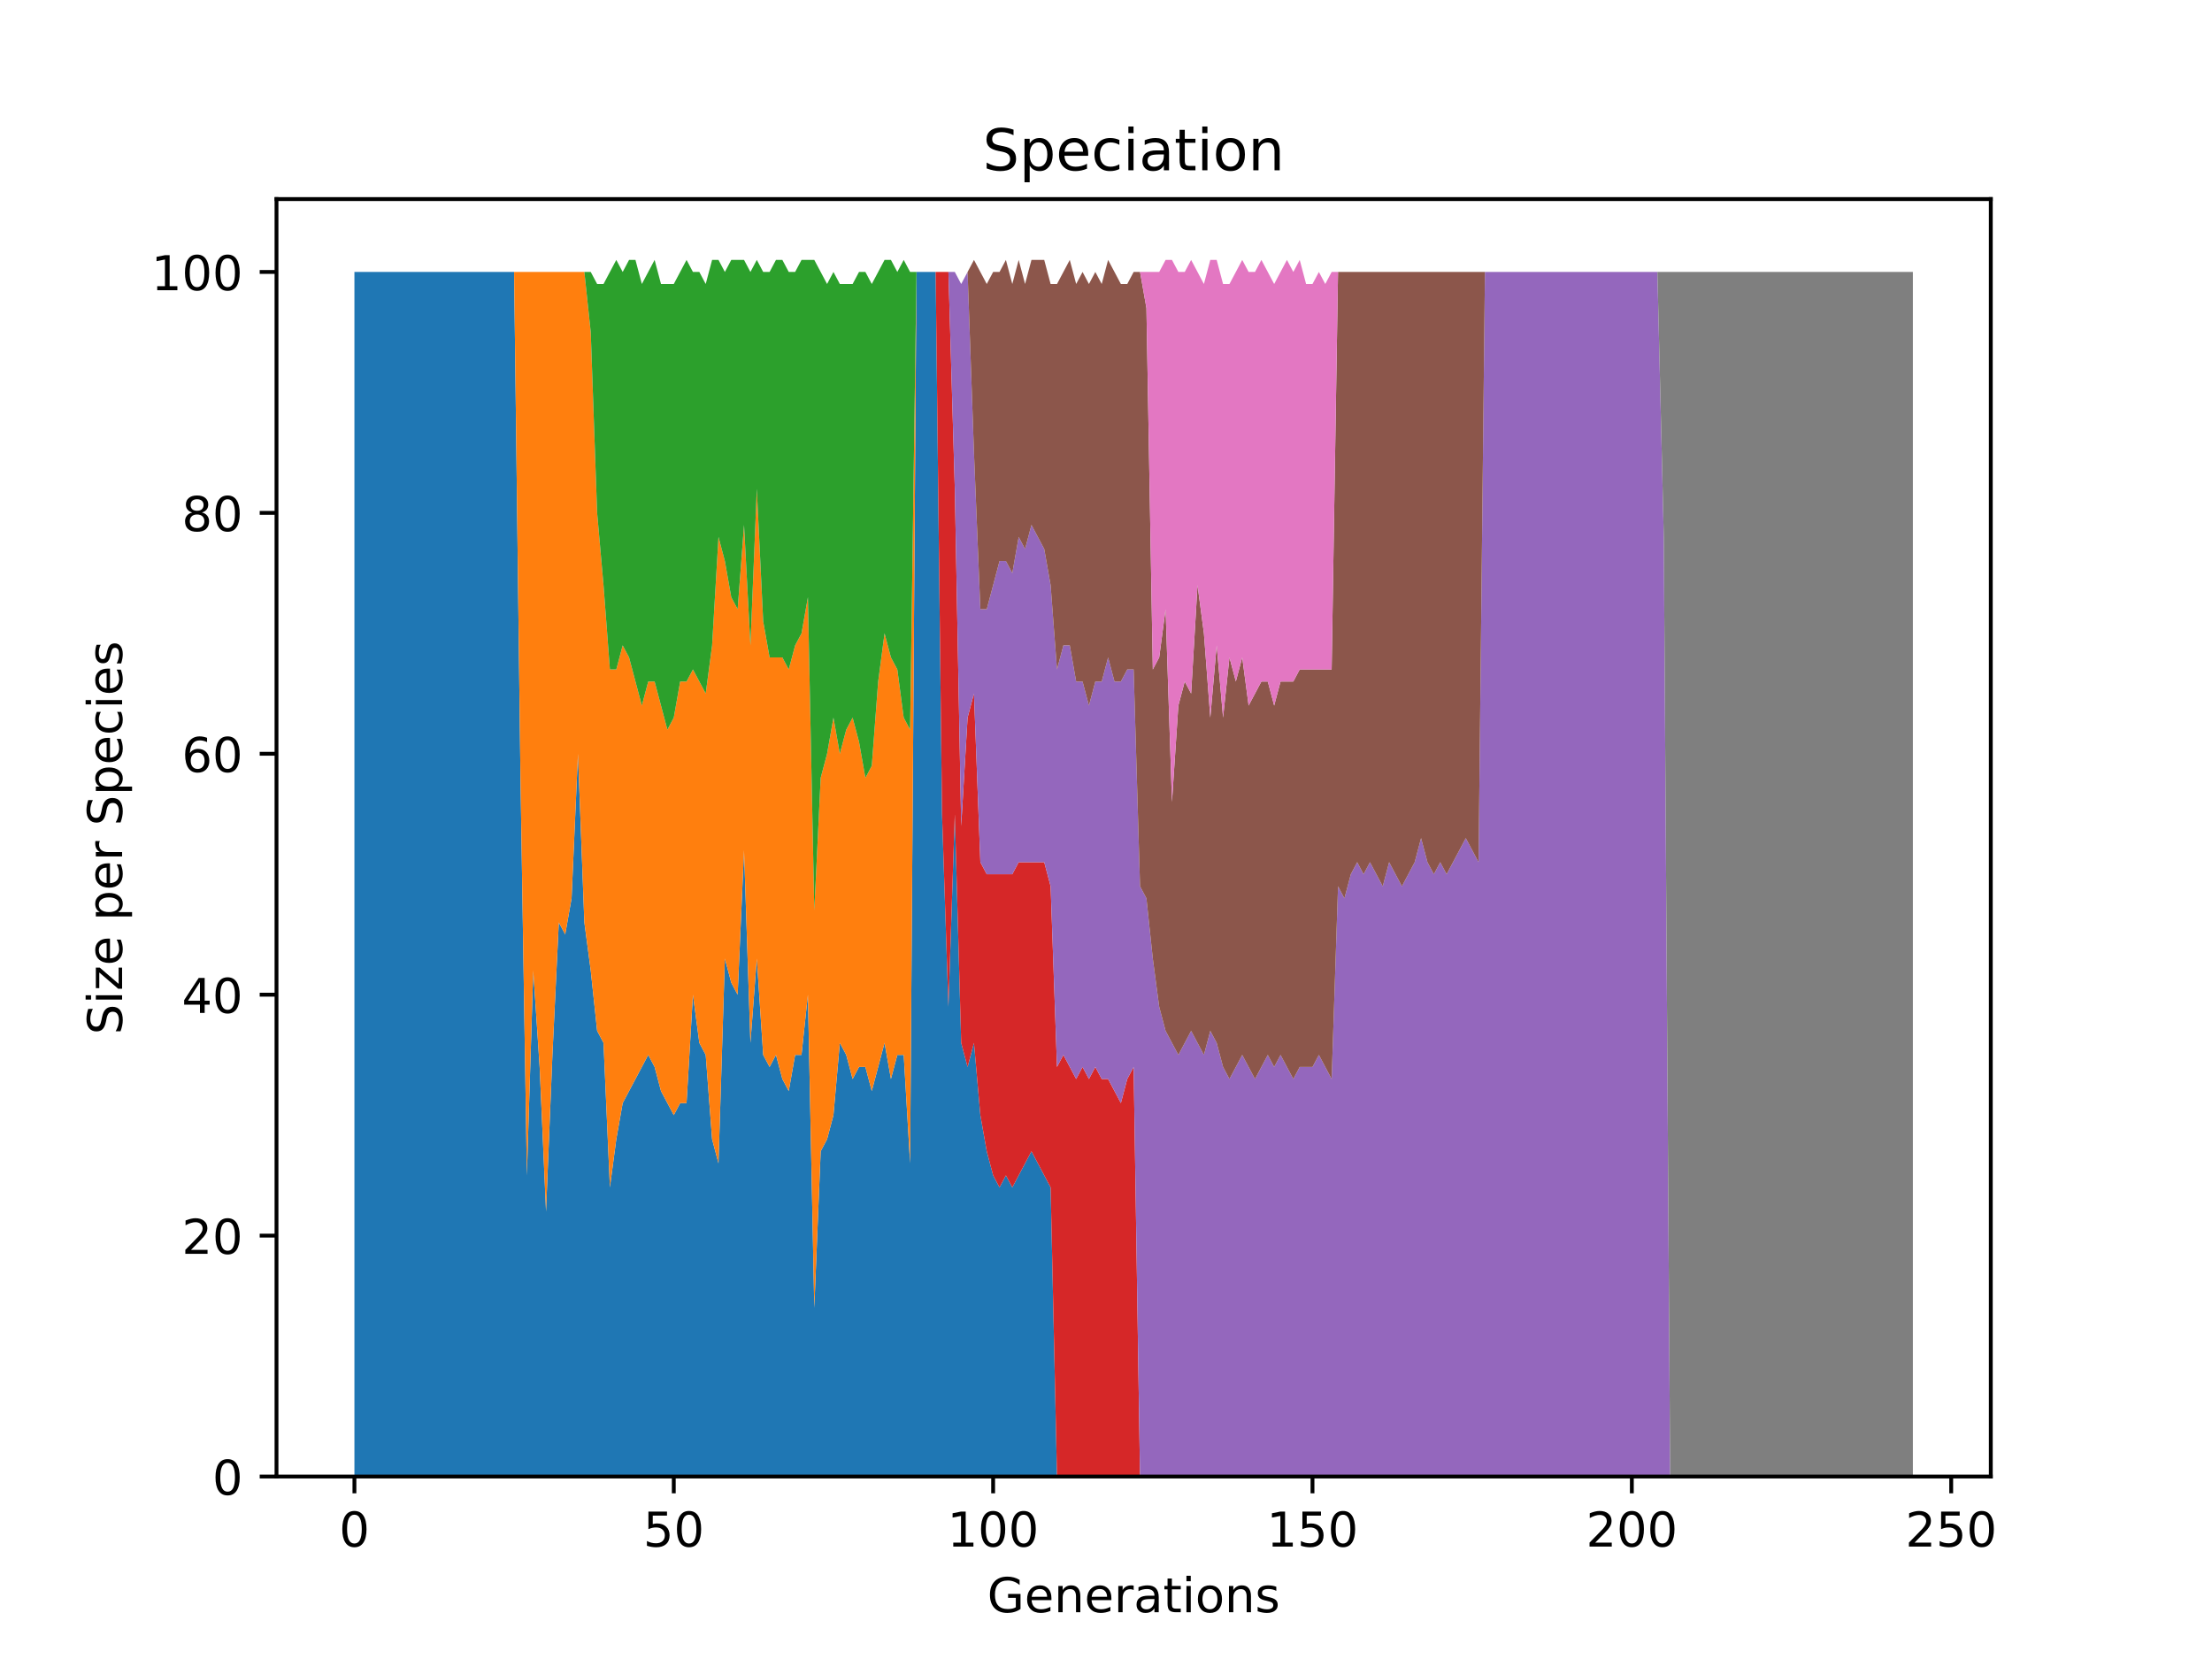 <?xml version="1.0" encoding="utf-8" standalone="no"?>
<!DOCTYPE svg PUBLIC "-//W3C//DTD SVG 1.1//EN"
  "http://www.w3.org/Graphics/SVG/1.1/DTD/svg11.dtd">
<!-- Created with matplotlib (https://matplotlib.org/) -->
<svg height="345.6pt" version="1.1" viewBox="0 0 460.8 345.6" width="460.8pt" xmlns="http://www.w3.org/2000/svg" xmlns:xlink="http://www.w3.org/1999/xlink">
 <defs>
  <style type="text/css">*{stroke-linecap:butt;stroke-linejoin:round;}</style>
 </defs>
 <g id="figure_1">
  <g id="patch_1">
   <path d="M 0 345.6 
L 460.8 345.6 
L 460.8 0 
L 0 0 
z
" style="fill:#ffffff;"/>
  </g>
  <g id="axes_1">
   <g id="patch_2">
    <path d="M 57.6 307.584 
L 414.72 307.584 
L 414.72 41.472 
L 57.6 41.472 
z
" style="fill:#ffffff;"/>
   </g>
   <g id="PolyCollection_1">
    <path clip-path="url(#p2b1cc77d5d)" d="M 73.833 56.653 
L 73.833 307.584 
L 75.163 307.584 
L 76.494 307.584 
L 77.824 307.584 
L 79.155 307.584 
L 80.485 307.584 
L 81.816 307.584 
L 83.147 307.584 
L 84.477 307.584 
L 85.808 307.584 
L 87.138 307.584 
L 88.469 307.584 
L 89.799 307.584 
L 91.13 307.584 
L 92.46 307.584 
L 93.791 307.584 
L 95.122 307.584 
L 96.452 307.584 
L 97.783 307.584 
L 99.113 307.584 
L 100.444 307.584 
L 101.774 307.584 
L 103.105 307.584 
L 104.435 307.584 
L 105.766 307.584 
L 107.097 307.584 
L 108.427 307.584 
L 109.758 307.584 
L 111.088 307.584 
L 112.419 307.584 
L 113.749 307.584 
L 115.08 307.584 
L 116.41 307.584 
L 117.741 307.584 
L 119.071 307.584 
L 120.402 307.584 
L 121.733 307.584 
L 123.063 307.584 
L 124.394 307.584 
L 125.724 307.584 
L 127.055 307.584 
L 128.385 307.584 
L 129.716 307.584 
L 131.046 307.584 
L 132.377 307.584 
L 133.708 307.584 
L 135.038 307.584 
L 136.369 307.584 
L 137.699 307.584 
L 139.03 307.584 
L 140.36 307.584 
L 141.691 307.584 
L 143.021 307.584 
L 144.352 307.584 
L 145.683 307.584 
L 147.013 307.584 
L 148.344 307.584 
L 149.674 307.584 
L 151.005 307.584 
L 152.335 307.584 
L 153.666 307.584 
L 154.996 307.584 
L 156.327 307.584 
L 157.657 307.584 
L 158.988 307.584 
L 160.319 307.584 
L 161.649 307.584 
L 162.98 307.584 
L 164.31 307.584 
L 165.641 307.584 
L 166.971 307.584 
L 168.302 307.584 
L 169.632 307.584 
L 170.963 307.584 
L 172.294 307.584 
L 173.624 307.584 
L 174.955 307.584 
L 176.285 307.584 
L 177.616 307.584 
L 178.946 307.584 
L 180.277 307.584 
L 181.607 307.584 
L 182.938 307.584 
L 184.268 307.584 
L 185.599 307.584 
L 186.93 307.584 
L 188.26 307.584 
L 189.591 307.584 
L 190.921 307.584 
L 192.252 307.584 
L 193.582 307.584 
L 194.913 307.584 
L 196.243 307.584 
L 197.574 307.584 
L 198.905 307.584 
L 200.235 307.584 
L 201.566 307.584 
L 202.896 307.584 
L 204.227 307.584 
L 205.557 307.584 
L 206.888 307.584 
L 208.218 307.584 
L 209.549 307.584 
L 210.88 307.584 
L 212.21 307.584 
L 213.541 307.584 
L 214.871 307.584 
L 216.202 307.584 
L 217.532 307.584 
L 218.863 307.584 
L 220.193 307.584 
L 221.524 307.584 
L 222.854 307.584 
L 224.185 307.584 
L 225.516 307.584 
L 226.846 307.584 
L 228.177 307.584 
L 229.507 307.584 
L 230.838 307.584 
L 232.168 307.584 
L 233.499 307.584 
L 234.829 307.584 
L 236.16 307.584 
L 237.491 307.584 
L 238.821 307.584 
L 240.152 307.584 
L 241.482 307.584 
L 242.813 307.584 
L 244.143 307.584 
L 245.474 307.584 
L 246.804 307.584 
L 248.135 307.584 
L 249.466 307.584 
L 250.796 307.584 
L 252.127 307.584 
L 253.457 307.584 
L 254.788 307.584 
L 256.118 307.584 
L 257.449 307.584 
L 258.779 307.584 
L 260.11 307.584 
L 261.44 307.584 
L 262.771 307.584 
L 264.102 307.584 
L 265.432 307.584 
L 266.763 307.584 
L 268.093 307.584 
L 269.424 307.584 
L 270.754 307.584 
L 272.085 307.584 
L 273.415 307.584 
L 274.746 307.584 
L 276.077 307.584 
L 277.407 307.584 
L 278.738 307.584 
L 280.068 307.584 
L 281.399 307.584 
L 282.729 307.584 
L 284.06 307.584 
L 285.39 307.584 
L 286.721 307.584 
L 288.052 307.584 
L 289.382 307.584 
L 290.713 307.584 
L 292.043 307.584 
L 293.374 307.584 
L 294.704 307.584 
L 296.035 307.584 
L 297.365 307.584 
L 298.696 307.584 
L 300.026 307.584 
L 301.357 307.584 
L 302.688 307.584 
L 304.018 307.584 
L 305.349 307.584 
L 306.679 307.584 
L 308.01 307.584 
L 309.34 307.584 
L 310.671 307.584 
L 312.001 307.584 
L 313.332 307.584 
L 314.663 307.584 
L 315.993 307.584 
L 317.324 307.584 
L 318.654 307.584 
L 319.985 307.584 
L 321.315 307.584 
L 322.646 307.584 
L 323.976 307.584 
L 325.307 307.584 
L 326.637 307.584 
L 327.968 307.584 
L 329.299 307.584 
L 330.629 307.584 
L 331.96 307.584 
L 333.29 307.584 
L 334.621 307.584 
L 335.951 307.584 
L 337.282 307.584 
L 338.612 307.584 
L 339.943 307.584 
L 341.274 307.584 
L 342.604 307.584 
L 343.935 307.584 
L 345.265 307.584 
L 346.596 307.584 
L 347.926 307.584 
L 349.257 307.584 
L 350.587 307.584 
L 351.918 307.584 
L 353.249 307.584 
L 354.579 307.584 
L 355.91 307.584 
L 357.24 307.584 
L 358.571 307.584 
L 359.901 307.584 
L 361.232 307.584 
L 362.562 307.584 
L 363.893 307.584 
L 365.223 307.584 
L 366.554 307.584 
L 367.885 307.584 
L 369.215 307.584 
L 370.546 307.584 
L 371.876 307.584 
L 373.207 307.584 
L 374.537 307.584 
L 375.868 307.584 
L 377.198 307.584 
L 378.529 307.584 
L 379.86 307.584 
L 381.19 307.584 
L 382.521 307.584 
L 383.851 307.584 
L 385.182 307.584 
L 386.512 307.584 
L 387.843 307.584 
L 389.173 307.584 
L 390.504 307.584 
L 391.835 307.584 
L 393.165 307.584 
L 394.496 307.584 
L 395.826 307.584 
L 397.157 307.584 
L 398.487 307.584 
L 398.487 307.584 
L 398.487 307.584 
L 397.157 307.584 
L 395.826 307.584 
L 394.496 307.584 
L 393.165 307.584 
L 391.835 307.584 
L 390.504 307.584 
L 389.173 307.584 
L 387.843 307.584 
L 386.512 307.584 
L 385.182 307.584 
L 383.851 307.584 
L 382.521 307.584 
L 381.19 307.584 
L 379.86 307.584 
L 378.529 307.584 
L 377.198 307.584 
L 375.868 307.584 
L 374.537 307.584 
L 373.207 307.584 
L 371.876 307.584 
L 370.546 307.584 
L 369.215 307.584 
L 367.885 307.584 
L 366.554 307.584 
L 365.223 307.584 
L 363.893 307.584 
L 362.562 307.584 
L 361.232 307.584 
L 359.901 307.584 
L 358.571 307.584 
L 357.24 307.584 
L 355.91 307.584 
L 354.579 307.584 
L 353.249 307.584 
L 351.918 307.584 
L 350.587 307.584 
L 349.257 307.584 
L 347.926 307.584 
L 346.596 307.584 
L 345.265 307.584 
L 343.935 307.584 
L 342.604 307.584 
L 341.274 307.584 
L 339.943 307.584 
L 338.612 307.584 
L 337.282 307.584 
L 335.951 307.584 
L 334.621 307.584 
L 333.29 307.584 
L 331.96 307.584 
L 330.629 307.584 
L 329.299 307.584 
L 327.968 307.584 
L 326.637 307.584 
L 325.307 307.584 
L 323.976 307.584 
L 322.646 307.584 
L 321.315 307.584 
L 319.985 307.584 
L 318.654 307.584 
L 317.324 307.584 
L 315.993 307.584 
L 314.663 307.584 
L 313.332 307.584 
L 312.001 307.584 
L 310.671 307.584 
L 309.34 307.584 
L 308.01 307.584 
L 306.679 307.584 
L 305.349 307.584 
L 304.018 307.584 
L 302.688 307.584 
L 301.357 307.584 
L 300.026 307.584 
L 298.696 307.584 
L 297.365 307.584 
L 296.035 307.584 
L 294.704 307.584 
L 293.374 307.584 
L 292.043 307.584 
L 290.713 307.584 
L 289.382 307.584 
L 288.052 307.584 
L 286.721 307.584 
L 285.39 307.584 
L 284.06 307.584 
L 282.729 307.584 
L 281.399 307.584 
L 280.068 307.584 
L 278.738 307.584 
L 277.407 307.584 
L 276.077 307.584 
L 274.746 307.584 
L 273.415 307.584 
L 272.085 307.584 
L 270.754 307.584 
L 269.424 307.584 
L 268.093 307.584 
L 266.763 307.584 
L 265.432 307.584 
L 264.102 307.584 
L 262.771 307.584 
L 261.44 307.584 
L 260.11 307.584 
L 258.779 307.584 
L 257.449 307.584 
L 256.118 307.584 
L 254.788 307.584 
L 253.457 307.584 
L 252.127 307.584 
L 250.796 307.584 
L 249.466 307.584 
L 248.135 307.584 
L 246.804 307.584 
L 245.474 307.584 
L 244.143 307.584 
L 242.813 307.584 
L 241.482 307.584 
L 240.152 307.584 
L 238.821 307.584 
L 237.491 307.584 
L 236.16 307.584 
L 234.829 307.584 
L 233.499 307.584 
L 232.168 307.584 
L 230.838 307.584 
L 229.507 307.584 
L 228.177 307.584 
L 226.846 307.584 
L 225.516 307.584 
L 224.185 307.584 
L 222.854 307.584 
L 221.524 307.584 
L 220.193 307.584 
L 218.863 247.361 
L 217.532 244.851 
L 216.202 242.342 
L 214.871 239.833 
L 213.541 242.342 
L 212.21 244.851 
L 210.88 247.361 
L 209.549 244.851 
L 208.218 247.361 
L 206.888 244.851 
L 205.557 239.833 
L 204.227 232.305 
L 202.896 217.249 
L 201.566 222.268 
L 200.235 217.249 
L 198.905 169.572 
L 197.574 209.721 
L 196.243 169.572 
L 194.913 56.653 
L 193.582 56.653 
L 192.252 56.653 
L 190.921 56.653 
L 189.591 242.342 
L 188.26 219.758 
L 186.93 219.758 
L 185.599 224.777 
L 184.268 217.249 
L 182.938 222.268 
L 181.607 227.286 
L 180.277 222.268 
L 178.946 222.268 
L 177.616 224.777 
L 176.285 219.758 
L 174.955 217.249 
L 173.624 232.305 
L 172.294 237.323 
L 170.963 239.833 
L 169.632 272.454 
L 168.302 207.212 
L 166.971 219.758 
L 165.641 219.758 
L 164.31 227.286 
L 162.98 224.777 
L 161.649 219.758 
L 160.319 222.268 
L 158.988 219.758 
L 157.657 199.684 
L 156.327 217.249 
L 154.996 177.1 
L 153.666 207.212 
L 152.335 204.702 
L 151.005 199.684 
L 149.674 242.342 
L 148.344 237.323 
L 147.013 219.758 
L 145.683 217.249 
L 144.352 207.212 
L 143.021 229.795 
L 141.691 229.795 
L 140.36 232.305 
L 139.03 229.795 
L 137.699 227.286 
L 136.369 222.268 
L 135.038 219.758 
L 133.708 222.268 
L 132.377 224.777 
L 131.046 227.286 
L 129.716 229.795 
L 128.385 237.323 
L 127.055 247.361 
L 125.724 217.249 
L 124.394 214.74 
L 123.063 202.193 
L 121.733 192.156 
L 120.402 157.026 
L 119.071 187.137 
L 117.741 194.665 
L 116.41 192.156 
L 115.08 219.758 
L 113.749 252.379 
L 112.419 222.268 
L 111.088 202.193 
L 109.758 244.851 
L 108.427 162.044 
L 107.097 56.653 
L 105.766 56.653 
L 104.435 56.653 
L 103.105 56.653 
L 101.774 56.653 
L 100.444 56.653 
L 99.113 56.653 
L 97.783 56.653 
L 96.452 56.653 
L 95.122 56.653 
L 93.791 56.653 
L 92.46 56.653 
L 91.13 56.653 
L 89.799 56.653 
L 88.469 56.653 
L 87.138 56.653 
L 85.808 56.653 
L 84.477 56.653 
L 83.147 56.653 
L 81.816 56.653 
L 80.485 56.653 
L 79.155 56.653 
L 77.824 56.653 
L 76.494 56.653 
L 75.163 56.653 
L 73.833 56.653 
z
" style="fill:#1f77b4;"/>
   </g>
   <g id="PolyCollection_2">
    <path clip-path="url(#p2b1cc77d5d)" d="M 73.833 56.653 
L 73.833 56.653 
L 75.163 56.653 
L 76.494 56.653 
L 77.824 56.653 
L 79.155 56.653 
L 80.485 56.653 
L 81.816 56.653 
L 83.147 56.653 
L 84.477 56.653 
L 85.808 56.653 
L 87.138 56.653 
L 88.469 56.653 
L 89.799 56.653 
L 91.13 56.653 
L 92.46 56.653 
L 93.791 56.653 
L 95.122 56.653 
L 96.452 56.653 
L 97.783 56.653 
L 99.113 56.653 
L 100.444 56.653 
L 101.774 56.653 
L 103.105 56.653 
L 104.435 56.653 
L 105.766 56.653 
L 107.097 56.653 
L 108.427 162.044 
L 109.758 244.851 
L 111.088 202.193 
L 112.419 222.268 
L 113.749 252.379 
L 115.08 219.758 
L 116.41 192.156 
L 117.741 194.665 
L 119.071 187.137 
L 120.402 157.026 
L 121.733 192.156 
L 123.063 202.193 
L 124.394 214.74 
L 125.724 217.249 
L 127.055 247.361 
L 128.385 237.323 
L 129.716 229.795 
L 131.046 227.286 
L 132.377 224.777 
L 133.708 222.268 
L 135.038 219.758 
L 136.369 222.268 
L 137.699 227.286 
L 139.03 229.795 
L 140.36 232.305 
L 141.691 229.795 
L 143.021 229.795 
L 144.352 207.212 
L 145.683 217.249 
L 147.013 219.758 
L 148.344 237.323 
L 149.674 242.342 
L 151.005 199.684 
L 152.335 204.702 
L 153.666 207.212 
L 154.996 177.1 
L 156.327 217.249 
L 157.657 199.684 
L 158.988 219.758 
L 160.319 222.268 
L 161.649 219.758 
L 162.98 224.777 
L 164.31 227.286 
L 165.641 219.758 
L 166.971 219.758 
L 168.302 207.212 
L 169.632 272.454 
L 170.963 239.833 
L 172.294 237.323 
L 173.624 232.305 
L 174.955 217.249 
L 176.285 219.758 
L 177.616 224.777 
L 178.946 222.268 
L 180.277 222.268 
L 181.607 227.286 
L 182.938 222.268 
L 184.268 217.249 
L 185.599 224.777 
L 186.93 219.758 
L 188.26 219.758 
L 189.591 242.342 
L 190.921 56.653 
L 192.252 56.653 
L 193.582 56.653 
L 194.913 56.653 
L 196.243 169.572 
L 197.574 209.721 
L 198.905 169.572 
L 200.235 217.249 
L 201.566 222.268 
L 202.896 217.249 
L 204.227 232.305 
L 205.557 239.833 
L 206.888 244.851 
L 208.218 247.361 
L 209.549 244.851 
L 210.88 247.361 
L 212.21 244.851 
L 213.541 242.342 
L 214.871 239.833 
L 216.202 242.342 
L 217.532 244.851 
L 218.863 247.361 
L 220.193 307.584 
L 221.524 307.584 
L 222.854 307.584 
L 224.185 307.584 
L 225.516 307.584 
L 226.846 307.584 
L 228.177 307.584 
L 229.507 307.584 
L 230.838 307.584 
L 232.168 307.584 
L 233.499 307.584 
L 234.829 307.584 
L 236.16 307.584 
L 237.491 307.584 
L 238.821 307.584 
L 240.152 307.584 
L 241.482 307.584 
L 242.813 307.584 
L 244.143 307.584 
L 245.474 307.584 
L 246.804 307.584 
L 248.135 307.584 
L 249.466 307.584 
L 250.796 307.584 
L 252.127 307.584 
L 253.457 307.584 
L 254.788 307.584 
L 256.118 307.584 
L 257.449 307.584 
L 258.779 307.584 
L 260.11 307.584 
L 261.44 307.584 
L 262.771 307.584 
L 264.102 307.584 
L 265.432 307.584 
L 266.763 307.584 
L 268.093 307.584 
L 269.424 307.584 
L 270.754 307.584 
L 272.085 307.584 
L 273.415 307.584 
L 274.746 307.584 
L 276.077 307.584 
L 277.407 307.584 
L 278.738 307.584 
L 280.068 307.584 
L 281.399 307.584 
L 282.729 307.584 
L 284.06 307.584 
L 285.39 307.584 
L 286.721 307.584 
L 288.052 307.584 
L 289.382 307.584 
L 290.713 307.584 
L 292.043 307.584 
L 293.374 307.584 
L 294.704 307.584 
L 296.035 307.584 
L 297.365 307.584 
L 298.696 307.584 
L 300.026 307.584 
L 301.357 307.584 
L 302.688 307.584 
L 304.018 307.584 
L 305.349 307.584 
L 306.679 307.584 
L 308.01 307.584 
L 309.34 307.584 
L 310.671 307.584 
L 312.001 307.584 
L 313.332 307.584 
L 314.663 307.584 
L 315.993 307.584 
L 317.324 307.584 
L 318.654 307.584 
L 319.985 307.584 
L 321.315 307.584 
L 322.646 307.584 
L 323.976 307.584 
L 325.307 307.584 
L 326.637 307.584 
L 327.968 307.584 
L 329.299 307.584 
L 330.629 307.584 
L 331.96 307.584 
L 333.29 307.584 
L 334.621 307.584 
L 335.951 307.584 
L 337.282 307.584 
L 338.612 307.584 
L 339.943 307.584 
L 341.274 307.584 
L 342.604 307.584 
L 343.935 307.584 
L 345.265 307.584 
L 346.596 307.584 
L 347.926 307.584 
L 349.257 307.584 
L 350.587 307.584 
L 351.918 307.584 
L 353.249 307.584 
L 354.579 307.584 
L 355.91 307.584 
L 357.24 307.584 
L 358.571 307.584 
L 359.901 307.584 
L 361.232 307.584 
L 362.562 307.584 
L 363.893 307.584 
L 365.223 307.584 
L 366.554 307.584 
L 367.885 307.584 
L 369.215 307.584 
L 370.546 307.584 
L 371.876 307.584 
L 373.207 307.584 
L 374.537 307.584 
L 375.868 307.584 
L 377.198 307.584 
L 378.529 307.584 
L 379.86 307.584 
L 381.19 307.584 
L 382.521 307.584 
L 383.851 307.584 
L 385.182 307.584 
L 386.512 307.584 
L 387.843 307.584 
L 389.173 307.584 
L 390.504 307.584 
L 391.835 307.584 
L 393.165 307.584 
L 394.496 307.584 
L 395.826 307.584 
L 397.157 307.584 
L 398.487 307.584 
L 398.487 307.584 
L 398.487 307.584 
L 397.157 307.584 
L 395.826 307.584 
L 394.496 307.584 
L 393.165 307.584 
L 391.835 307.584 
L 390.504 307.584 
L 389.173 307.584 
L 387.843 307.584 
L 386.512 307.584 
L 385.182 307.584 
L 383.851 307.584 
L 382.521 307.584 
L 381.19 307.584 
L 379.86 307.584 
L 378.529 307.584 
L 377.198 307.584 
L 375.868 307.584 
L 374.537 307.584 
L 373.207 307.584 
L 371.876 307.584 
L 370.546 307.584 
L 369.215 307.584 
L 367.885 307.584 
L 366.554 307.584 
L 365.223 307.584 
L 363.893 307.584 
L 362.562 307.584 
L 361.232 307.584 
L 359.901 307.584 
L 358.571 307.584 
L 357.24 307.584 
L 355.91 307.584 
L 354.579 307.584 
L 353.249 307.584 
L 351.918 307.584 
L 350.587 307.584 
L 349.257 307.584 
L 347.926 307.584 
L 346.596 307.584 
L 345.265 307.584 
L 343.935 307.584 
L 342.604 307.584 
L 341.274 307.584 
L 339.943 307.584 
L 338.612 307.584 
L 337.282 307.584 
L 335.951 307.584 
L 334.621 307.584 
L 333.29 307.584 
L 331.96 307.584 
L 330.629 307.584 
L 329.299 307.584 
L 327.968 307.584 
L 326.637 307.584 
L 325.307 307.584 
L 323.976 307.584 
L 322.646 307.584 
L 321.315 307.584 
L 319.985 307.584 
L 318.654 307.584 
L 317.324 307.584 
L 315.993 307.584 
L 314.663 307.584 
L 313.332 307.584 
L 312.001 307.584 
L 310.671 307.584 
L 309.34 307.584 
L 308.01 307.584 
L 306.679 307.584 
L 305.349 307.584 
L 304.018 307.584 
L 302.688 307.584 
L 301.357 307.584 
L 300.026 307.584 
L 298.696 307.584 
L 297.365 307.584 
L 296.035 307.584 
L 294.704 307.584 
L 293.374 307.584 
L 292.043 307.584 
L 290.713 307.584 
L 289.382 307.584 
L 288.052 307.584 
L 286.721 307.584 
L 285.39 307.584 
L 284.06 307.584 
L 282.729 307.584 
L 281.399 307.584 
L 280.068 307.584 
L 278.738 307.584 
L 277.407 307.584 
L 276.077 307.584 
L 274.746 307.584 
L 273.415 307.584 
L 272.085 307.584 
L 270.754 307.584 
L 269.424 307.584 
L 268.093 307.584 
L 266.763 307.584 
L 265.432 307.584 
L 264.102 307.584 
L 262.771 307.584 
L 261.44 307.584 
L 260.11 307.584 
L 258.779 307.584 
L 257.449 307.584 
L 256.118 307.584 
L 254.788 307.584 
L 253.457 307.584 
L 252.127 307.584 
L 250.796 307.584 
L 249.466 307.584 
L 248.135 307.584 
L 246.804 307.584 
L 245.474 307.584 
L 244.143 307.584 
L 242.813 307.584 
L 241.482 307.584 
L 240.152 307.584 
L 238.821 307.584 
L 237.491 307.584 
L 236.16 307.584 
L 234.829 307.584 
L 233.499 307.584 
L 232.168 307.584 
L 230.838 307.584 
L 229.507 307.584 
L 228.177 307.584 
L 226.846 307.584 
L 225.516 307.584 
L 224.185 307.584 
L 222.854 307.584 
L 221.524 307.584 
L 220.193 307.584 
L 218.863 247.361 
L 217.532 244.851 
L 216.202 242.342 
L 214.871 239.833 
L 213.541 242.342 
L 212.21 244.851 
L 210.88 247.361 
L 209.549 244.851 
L 208.218 247.361 
L 206.888 244.851 
L 205.557 239.833 
L 204.227 232.305 
L 202.896 217.249 
L 201.566 222.268 
L 200.235 217.249 
L 198.905 169.572 
L 197.574 209.721 
L 196.243 169.572 
L 194.913 56.653 
L 193.582 56.653 
L 192.252 56.653 
L 190.921 56.653 
L 189.591 152.007 
L 188.26 149.498 
L 186.93 139.46 
L 185.599 136.951 
L 184.268 131.933 
L 182.938 141.97 
L 181.607 159.535 
L 180.277 162.044 
L 178.946 154.516 
L 177.616 149.498 
L 176.285 152.007 
L 174.955 157.026 
L 173.624 149.498 
L 172.294 157.026 
L 170.963 162.044 
L 169.632 189.647 
L 168.302 124.405 
L 166.971 131.933 
L 165.641 134.442 
L 164.31 139.46 
L 162.98 136.951 
L 161.649 136.951 
L 160.319 136.951 
L 158.988 129.423 
L 157.657 101.821 
L 156.327 134.442 
L 154.996 109.349 
L 153.666 126.914 
L 152.335 124.405 
L 151.005 116.877 
L 149.674 111.858 
L 148.344 134.442 
L 147.013 144.479 
L 145.683 141.97 
L 144.352 139.46 
L 143.021 141.97 
L 141.691 141.97 
L 140.36 149.498 
L 139.03 152.007 
L 137.699 146.988 
L 136.369 141.97 
L 135.038 141.97 
L 133.708 146.988 
L 132.377 141.97 
L 131.046 136.951 
L 129.716 134.442 
L 128.385 139.46 
L 127.055 139.46 
L 125.724 121.895 
L 124.394 106.839 
L 123.063 69.2 
L 121.733 56.653 
L 120.402 56.653 
L 119.071 56.653 
L 117.741 56.653 
L 116.41 56.653 
L 115.08 56.653 
L 113.749 56.653 
L 112.419 56.653 
L 111.088 56.653 
L 109.758 56.653 
L 108.427 56.653 
L 107.097 56.653 
L 105.766 56.653 
L 104.435 56.653 
L 103.105 56.653 
L 101.774 56.653 
L 100.444 56.653 
L 99.113 56.653 
L 97.783 56.653 
L 96.452 56.653 
L 95.122 56.653 
L 93.791 56.653 
L 92.46 56.653 
L 91.13 56.653 
L 89.799 56.653 
L 88.469 56.653 
L 87.138 56.653 
L 85.808 56.653 
L 84.477 56.653 
L 83.147 56.653 
L 81.816 56.653 
L 80.485 56.653 
L 79.155 56.653 
L 77.824 56.653 
L 76.494 56.653 
L 75.163 56.653 
L 73.833 56.653 
z
" style="fill:#ff7f0e;"/>
   </g>
   <g id="PolyCollection_3">
    <path clip-path="url(#p2b1cc77d5d)" d="M 73.833 56.653 
L 73.833 56.653 
L 75.163 56.653 
L 76.494 56.653 
L 77.824 56.653 
L 79.155 56.653 
L 80.485 56.653 
L 81.816 56.653 
L 83.147 56.653 
L 84.477 56.653 
L 85.808 56.653 
L 87.138 56.653 
L 88.469 56.653 
L 89.799 56.653 
L 91.13 56.653 
L 92.46 56.653 
L 93.791 56.653 
L 95.122 56.653 
L 96.452 56.653 
L 97.783 56.653 
L 99.113 56.653 
L 100.444 56.653 
L 101.774 56.653 
L 103.105 56.653 
L 104.435 56.653 
L 105.766 56.653 
L 107.097 56.653 
L 108.427 56.653 
L 109.758 56.653 
L 111.088 56.653 
L 112.419 56.653 
L 113.749 56.653 
L 115.08 56.653 
L 116.41 56.653 
L 117.741 56.653 
L 119.071 56.653 
L 120.402 56.653 
L 121.733 56.653 
L 123.063 69.2 
L 124.394 106.839 
L 125.724 121.895 
L 127.055 139.46 
L 128.385 139.46 
L 129.716 134.442 
L 131.046 136.951 
L 132.377 141.97 
L 133.708 146.988 
L 135.038 141.97 
L 136.369 141.97 
L 137.699 146.988 
L 139.03 152.007 
L 140.36 149.498 
L 141.691 141.97 
L 143.021 141.97 
L 144.352 139.46 
L 145.683 141.97 
L 147.013 144.479 
L 148.344 134.442 
L 149.674 111.858 
L 151.005 116.877 
L 152.335 124.405 
L 153.666 126.914 
L 154.996 109.349 
L 156.327 134.442 
L 157.657 101.821 
L 158.988 129.423 
L 160.319 136.951 
L 161.649 136.951 
L 162.98 136.951 
L 164.31 139.46 
L 165.641 134.442 
L 166.971 131.933 
L 168.302 124.405 
L 169.632 189.647 
L 170.963 162.044 
L 172.294 157.026 
L 173.624 149.498 
L 174.955 157.026 
L 176.285 152.007 
L 177.616 149.498 
L 178.946 154.516 
L 180.277 162.044 
L 181.607 159.535 
L 182.938 141.97 
L 184.268 131.933 
L 185.599 136.951 
L 186.93 139.46 
L 188.26 149.498 
L 189.591 152.007 
L 190.921 56.653 
L 192.252 56.653 
L 193.582 56.653 
L 194.913 56.653 
L 196.243 169.572 
L 197.574 209.721 
L 198.905 169.572 
L 200.235 217.249 
L 201.566 222.268 
L 202.896 217.249 
L 204.227 232.305 
L 205.557 239.833 
L 206.888 244.851 
L 208.218 247.361 
L 209.549 244.851 
L 210.88 247.361 
L 212.21 244.851 
L 213.541 242.342 
L 214.871 239.833 
L 216.202 242.342 
L 217.532 244.851 
L 218.863 247.361 
L 220.193 307.584 
L 221.524 307.584 
L 222.854 307.584 
L 224.185 307.584 
L 225.516 307.584 
L 226.846 307.584 
L 228.177 307.584 
L 229.507 307.584 
L 230.838 307.584 
L 232.168 307.584 
L 233.499 307.584 
L 234.829 307.584 
L 236.16 307.584 
L 237.491 307.584 
L 238.821 307.584 
L 240.152 307.584 
L 241.482 307.584 
L 242.813 307.584 
L 244.143 307.584 
L 245.474 307.584 
L 246.804 307.584 
L 248.135 307.584 
L 249.466 307.584 
L 250.796 307.584 
L 252.127 307.584 
L 253.457 307.584 
L 254.788 307.584 
L 256.118 307.584 
L 257.449 307.584 
L 258.779 307.584 
L 260.11 307.584 
L 261.44 307.584 
L 262.771 307.584 
L 264.102 307.584 
L 265.432 307.584 
L 266.763 307.584 
L 268.093 307.584 
L 269.424 307.584 
L 270.754 307.584 
L 272.085 307.584 
L 273.415 307.584 
L 274.746 307.584 
L 276.077 307.584 
L 277.407 307.584 
L 278.738 307.584 
L 280.068 307.584 
L 281.399 307.584 
L 282.729 307.584 
L 284.06 307.584 
L 285.39 307.584 
L 286.721 307.584 
L 288.052 307.584 
L 289.382 307.584 
L 290.713 307.584 
L 292.043 307.584 
L 293.374 307.584 
L 294.704 307.584 
L 296.035 307.584 
L 297.365 307.584 
L 298.696 307.584 
L 300.026 307.584 
L 301.357 307.584 
L 302.688 307.584 
L 304.018 307.584 
L 305.349 307.584 
L 306.679 307.584 
L 308.01 307.584 
L 309.34 307.584 
L 310.671 307.584 
L 312.001 307.584 
L 313.332 307.584 
L 314.663 307.584 
L 315.993 307.584 
L 317.324 307.584 
L 318.654 307.584 
L 319.985 307.584 
L 321.315 307.584 
L 322.646 307.584 
L 323.976 307.584 
L 325.307 307.584 
L 326.637 307.584 
L 327.968 307.584 
L 329.299 307.584 
L 330.629 307.584 
L 331.96 307.584 
L 333.29 307.584 
L 334.621 307.584 
L 335.951 307.584 
L 337.282 307.584 
L 338.612 307.584 
L 339.943 307.584 
L 341.274 307.584 
L 342.604 307.584 
L 343.935 307.584 
L 345.265 307.584 
L 346.596 307.584 
L 347.926 307.584 
L 349.257 307.584 
L 350.587 307.584 
L 351.918 307.584 
L 353.249 307.584 
L 354.579 307.584 
L 355.91 307.584 
L 357.24 307.584 
L 358.571 307.584 
L 359.901 307.584 
L 361.232 307.584 
L 362.562 307.584 
L 363.893 307.584 
L 365.223 307.584 
L 366.554 307.584 
L 367.885 307.584 
L 369.215 307.584 
L 370.546 307.584 
L 371.876 307.584 
L 373.207 307.584 
L 374.537 307.584 
L 375.868 307.584 
L 377.198 307.584 
L 378.529 307.584 
L 379.86 307.584 
L 381.19 307.584 
L 382.521 307.584 
L 383.851 307.584 
L 385.182 307.584 
L 386.512 307.584 
L 387.843 307.584 
L 389.173 307.584 
L 390.504 307.584 
L 391.835 307.584 
L 393.165 307.584 
L 394.496 307.584 
L 395.826 307.584 
L 397.157 307.584 
L 398.487 307.584 
L 398.487 307.584 
L 398.487 307.584 
L 397.157 307.584 
L 395.826 307.584 
L 394.496 307.584 
L 393.165 307.584 
L 391.835 307.584 
L 390.504 307.584 
L 389.173 307.584 
L 387.843 307.584 
L 386.512 307.584 
L 385.182 307.584 
L 383.851 307.584 
L 382.521 307.584 
L 381.19 307.584 
L 379.86 307.584 
L 378.529 307.584 
L 377.198 307.584 
L 375.868 307.584 
L 374.537 307.584 
L 373.207 307.584 
L 371.876 307.584 
L 370.546 307.584 
L 369.215 307.584 
L 367.885 307.584 
L 366.554 307.584 
L 365.223 307.584 
L 363.893 307.584 
L 362.562 307.584 
L 361.232 307.584 
L 359.901 307.584 
L 358.571 307.584 
L 357.24 307.584 
L 355.91 307.584 
L 354.579 307.584 
L 353.249 307.584 
L 351.918 307.584 
L 350.587 307.584 
L 349.257 307.584 
L 347.926 307.584 
L 346.596 307.584 
L 345.265 307.584 
L 343.935 307.584 
L 342.604 307.584 
L 341.274 307.584 
L 339.943 307.584 
L 338.612 307.584 
L 337.282 307.584 
L 335.951 307.584 
L 334.621 307.584 
L 333.29 307.584 
L 331.96 307.584 
L 330.629 307.584 
L 329.299 307.584 
L 327.968 307.584 
L 326.637 307.584 
L 325.307 307.584 
L 323.976 307.584 
L 322.646 307.584 
L 321.315 307.584 
L 319.985 307.584 
L 318.654 307.584 
L 317.324 307.584 
L 315.993 307.584 
L 314.663 307.584 
L 313.332 307.584 
L 312.001 307.584 
L 310.671 307.584 
L 309.34 307.584 
L 308.01 307.584 
L 306.679 307.584 
L 305.349 307.584 
L 304.018 307.584 
L 302.688 307.584 
L 301.357 307.584 
L 300.026 307.584 
L 298.696 307.584 
L 297.365 307.584 
L 296.035 307.584 
L 294.704 307.584 
L 293.374 307.584 
L 292.043 307.584 
L 290.713 307.584 
L 289.382 307.584 
L 288.052 307.584 
L 286.721 307.584 
L 285.39 307.584 
L 284.06 307.584 
L 282.729 307.584 
L 281.399 307.584 
L 280.068 307.584 
L 278.738 307.584 
L 277.407 307.584 
L 276.077 307.584 
L 274.746 307.584 
L 273.415 307.584 
L 272.085 307.584 
L 270.754 307.584 
L 269.424 307.584 
L 268.093 307.584 
L 266.763 307.584 
L 265.432 307.584 
L 264.102 307.584 
L 262.771 307.584 
L 261.44 307.584 
L 260.11 307.584 
L 258.779 307.584 
L 257.449 307.584 
L 256.118 307.584 
L 254.788 307.584 
L 253.457 307.584 
L 252.127 307.584 
L 250.796 307.584 
L 249.466 307.584 
L 248.135 307.584 
L 246.804 307.584 
L 245.474 307.584 
L 244.143 307.584 
L 242.813 307.584 
L 241.482 307.584 
L 240.152 307.584 
L 238.821 307.584 
L 237.491 307.584 
L 236.16 307.584 
L 234.829 307.584 
L 233.499 307.584 
L 232.168 307.584 
L 230.838 307.584 
L 229.507 307.584 
L 228.177 307.584 
L 226.846 307.584 
L 225.516 307.584 
L 224.185 307.584 
L 222.854 307.584 
L 221.524 307.584 
L 220.193 307.584 
L 218.863 247.361 
L 217.532 244.851 
L 216.202 242.342 
L 214.871 239.833 
L 213.541 242.342 
L 212.21 244.851 
L 210.88 247.361 
L 209.549 244.851 
L 208.218 247.361 
L 206.888 244.851 
L 205.557 239.833 
L 204.227 232.305 
L 202.896 217.249 
L 201.566 222.268 
L 200.235 217.249 
L 198.905 169.572 
L 197.574 209.721 
L 196.243 169.572 
L 194.913 56.653 
L 193.582 56.653 
L 192.252 56.653 
L 190.921 56.653 
L 189.591 56.653 
L 188.26 54.144 
L 186.93 56.653 
L 185.599 54.144 
L 184.268 54.144 
L 182.938 56.653 
L 181.607 59.163 
L 180.277 56.653 
L 178.946 56.653 
L 177.616 59.163 
L 176.285 59.163 
L 174.955 59.163 
L 173.624 56.653 
L 172.294 59.163 
L 170.963 56.653 
L 169.632 54.144 
L 168.302 54.144 
L 166.971 54.144 
L 165.641 56.653 
L 164.31 56.653 
L 162.98 54.144 
L 161.649 54.144 
L 160.319 56.653 
L 158.988 56.653 
L 157.657 54.144 
L 156.327 56.653 
L 154.996 54.144 
L 153.666 54.144 
L 152.335 54.144 
L 151.005 56.653 
L 149.674 54.144 
L 148.344 54.144 
L 147.013 59.163 
L 145.683 56.653 
L 144.352 56.653 
L 143.021 54.144 
L 141.691 56.653 
L 140.36 59.163 
L 139.03 59.163 
L 137.699 59.163 
L 136.369 54.144 
L 135.038 56.653 
L 133.708 59.163 
L 132.377 54.144 
L 131.046 54.144 
L 129.716 56.653 
L 128.385 54.144 
L 127.055 56.653 
L 125.724 59.163 
L 124.394 59.163 
L 123.063 56.653 
L 121.733 56.653 
L 120.402 56.653 
L 119.071 56.653 
L 117.741 56.653 
L 116.41 56.653 
L 115.08 56.653 
L 113.749 56.653 
L 112.419 56.653 
L 111.088 56.653 
L 109.758 56.653 
L 108.427 56.653 
L 107.097 56.653 
L 105.766 56.653 
L 104.435 56.653 
L 103.105 56.653 
L 101.774 56.653 
L 100.444 56.653 
L 99.113 56.653 
L 97.783 56.653 
L 96.452 56.653 
L 95.122 56.653 
L 93.791 56.653 
L 92.46 56.653 
L 91.13 56.653 
L 89.799 56.653 
L 88.469 56.653 
L 87.138 56.653 
L 85.808 56.653 
L 84.477 56.653 
L 83.147 56.653 
L 81.816 56.653 
L 80.485 56.653 
L 79.155 56.653 
L 77.824 56.653 
L 76.494 56.653 
L 75.163 56.653 
L 73.833 56.653 
z
" style="fill:#2ca02c;"/>
   </g>
   <g id="PolyCollection_4">
    <path clip-path="url(#p2b1cc77d5d)" d="M 73.833 56.653 
L 73.833 56.653 
L 75.163 56.653 
L 76.494 56.653 
L 77.824 56.653 
L 79.155 56.653 
L 80.485 56.653 
L 81.816 56.653 
L 83.147 56.653 
L 84.477 56.653 
L 85.808 56.653 
L 87.138 56.653 
L 88.469 56.653 
L 89.799 56.653 
L 91.13 56.653 
L 92.46 56.653 
L 93.791 56.653 
L 95.122 56.653 
L 96.452 56.653 
L 97.783 56.653 
L 99.113 56.653 
L 100.444 56.653 
L 101.774 56.653 
L 103.105 56.653 
L 104.435 56.653 
L 105.766 56.653 
L 107.097 56.653 
L 108.427 56.653 
L 109.758 56.653 
L 111.088 56.653 
L 112.419 56.653 
L 113.749 56.653 
L 115.08 56.653 
L 116.41 56.653 
L 117.741 56.653 
L 119.071 56.653 
L 120.402 56.653 
L 121.733 56.653 
L 123.063 56.653 
L 124.394 59.163 
L 125.724 59.163 
L 127.055 56.653 
L 128.385 54.144 
L 129.716 56.653 
L 131.046 54.144 
L 132.377 54.144 
L 133.708 59.163 
L 135.038 56.653 
L 136.369 54.144 
L 137.699 59.163 
L 139.03 59.163 
L 140.36 59.163 
L 141.691 56.653 
L 143.021 54.144 
L 144.352 56.653 
L 145.683 56.653 
L 147.013 59.163 
L 148.344 54.144 
L 149.674 54.144 
L 151.005 56.653 
L 152.335 54.144 
L 153.666 54.144 
L 154.996 54.144 
L 156.327 56.653 
L 157.657 54.144 
L 158.988 56.653 
L 160.319 56.653 
L 161.649 54.144 
L 162.98 54.144 
L 164.31 56.653 
L 165.641 56.653 
L 166.971 54.144 
L 168.302 54.144 
L 169.632 54.144 
L 170.963 56.653 
L 172.294 59.163 
L 173.624 56.653 
L 174.955 59.163 
L 176.285 59.163 
L 177.616 59.163 
L 178.946 56.653 
L 180.277 56.653 
L 181.607 59.163 
L 182.938 56.653 
L 184.268 54.144 
L 185.599 54.144 
L 186.93 56.653 
L 188.26 54.144 
L 189.591 56.653 
L 190.921 56.653 
L 192.252 56.653 
L 193.582 56.653 
L 194.913 56.653 
L 196.243 169.572 
L 197.574 209.721 
L 198.905 169.572 
L 200.235 217.249 
L 201.566 222.268 
L 202.896 217.249 
L 204.227 232.305 
L 205.557 239.833 
L 206.888 244.851 
L 208.218 247.361 
L 209.549 244.851 
L 210.88 247.361 
L 212.21 244.851 
L 213.541 242.342 
L 214.871 239.833 
L 216.202 242.342 
L 217.532 244.851 
L 218.863 247.361 
L 220.193 307.584 
L 221.524 307.584 
L 222.854 307.584 
L 224.185 307.584 
L 225.516 307.584 
L 226.846 307.584 
L 228.177 307.584 
L 229.507 307.584 
L 230.838 307.584 
L 232.168 307.584 
L 233.499 307.584 
L 234.829 307.584 
L 236.16 307.584 
L 237.491 307.584 
L 238.821 307.584 
L 240.152 307.584 
L 241.482 307.584 
L 242.813 307.584 
L 244.143 307.584 
L 245.474 307.584 
L 246.804 307.584 
L 248.135 307.584 
L 249.466 307.584 
L 250.796 307.584 
L 252.127 307.584 
L 253.457 307.584 
L 254.788 307.584 
L 256.118 307.584 
L 257.449 307.584 
L 258.779 307.584 
L 260.11 307.584 
L 261.44 307.584 
L 262.771 307.584 
L 264.102 307.584 
L 265.432 307.584 
L 266.763 307.584 
L 268.093 307.584 
L 269.424 307.584 
L 270.754 307.584 
L 272.085 307.584 
L 273.415 307.584 
L 274.746 307.584 
L 276.077 307.584 
L 277.407 307.584 
L 278.738 307.584 
L 280.068 307.584 
L 281.399 307.584 
L 282.729 307.584 
L 284.06 307.584 
L 285.39 307.584 
L 286.721 307.584 
L 288.052 307.584 
L 289.382 307.584 
L 290.713 307.584 
L 292.043 307.584 
L 293.374 307.584 
L 294.704 307.584 
L 296.035 307.584 
L 297.365 307.584 
L 298.696 307.584 
L 300.026 307.584 
L 301.357 307.584 
L 302.688 307.584 
L 304.018 307.584 
L 305.349 307.584 
L 306.679 307.584 
L 308.01 307.584 
L 309.34 307.584 
L 310.671 307.584 
L 312.001 307.584 
L 313.332 307.584 
L 314.663 307.584 
L 315.993 307.584 
L 317.324 307.584 
L 318.654 307.584 
L 319.985 307.584 
L 321.315 307.584 
L 322.646 307.584 
L 323.976 307.584 
L 325.307 307.584 
L 326.637 307.584 
L 327.968 307.584 
L 329.299 307.584 
L 330.629 307.584 
L 331.96 307.584 
L 333.29 307.584 
L 334.621 307.584 
L 335.951 307.584 
L 337.282 307.584 
L 338.612 307.584 
L 339.943 307.584 
L 341.274 307.584 
L 342.604 307.584 
L 343.935 307.584 
L 345.265 307.584 
L 346.596 307.584 
L 347.926 307.584 
L 349.257 307.584 
L 350.587 307.584 
L 351.918 307.584 
L 353.249 307.584 
L 354.579 307.584 
L 355.91 307.584 
L 357.24 307.584 
L 358.571 307.584 
L 359.901 307.584 
L 361.232 307.584 
L 362.562 307.584 
L 363.893 307.584 
L 365.223 307.584 
L 366.554 307.584 
L 367.885 307.584 
L 369.215 307.584 
L 370.546 307.584 
L 371.876 307.584 
L 373.207 307.584 
L 374.537 307.584 
L 375.868 307.584 
L 377.198 307.584 
L 378.529 307.584 
L 379.86 307.584 
L 381.19 307.584 
L 382.521 307.584 
L 383.851 307.584 
L 385.182 307.584 
L 386.512 307.584 
L 387.843 307.584 
L 389.173 307.584 
L 390.504 307.584 
L 391.835 307.584 
L 393.165 307.584 
L 394.496 307.584 
L 395.826 307.584 
L 397.157 307.584 
L 398.487 307.584 
L 398.487 307.584 
L 398.487 307.584 
L 397.157 307.584 
L 395.826 307.584 
L 394.496 307.584 
L 393.165 307.584 
L 391.835 307.584 
L 390.504 307.584 
L 389.173 307.584 
L 387.843 307.584 
L 386.512 307.584 
L 385.182 307.584 
L 383.851 307.584 
L 382.521 307.584 
L 381.19 307.584 
L 379.86 307.584 
L 378.529 307.584 
L 377.198 307.584 
L 375.868 307.584 
L 374.537 307.584 
L 373.207 307.584 
L 371.876 307.584 
L 370.546 307.584 
L 369.215 307.584 
L 367.885 307.584 
L 366.554 307.584 
L 365.223 307.584 
L 363.893 307.584 
L 362.562 307.584 
L 361.232 307.584 
L 359.901 307.584 
L 358.571 307.584 
L 357.24 307.584 
L 355.91 307.584 
L 354.579 307.584 
L 353.249 307.584 
L 351.918 307.584 
L 350.587 307.584 
L 349.257 307.584 
L 347.926 307.584 
L 346.596 307.584 
L 345.265 307.584 
L 343.935 307.584 
L 342.604 307.584 
L 341.274 307.584 
L 339.943 307.584 
L 338.612 307.584 
L 337.282 307.584 
L 335.951 307.584 
L 334.621 307.584 
L 333.29 307.584 
L 331.96 307.584 
L 330.629 307.584 
L 329.299 307.584 
L 327.968 307.584 
L 326.637 307.584 
L 325.307 307.584 
L 323.976 307.584 
L 322.646 307.584 
L 321.315 307.584 
L 319.985 307.584 
L 318.654 307.584 
L 317.324 307.584 
L 315.993 307.584 
L 314.663 307.584 
L 313.332 307.584 
L 312.001 307.584 
L 310.671 307.584 
L 309.34 307.584 
L 308.01 307.584 
L 306.679 307.584 
L 305.349 307.584 
L 304.018 307.584 
L 302.688 307.584 
L 301.357 307.584 
L 300.026 307.584 
L 298.696 307.584 
L 297.365 307.584 
L 296.035 307.584 
L 294.704 307.584 
L 293.374 307.584 
L 292.043 307.584 
L 290.713 307.584 
L 289.382 307.584 
L 288.052 307.584 
L 286.721 307.584 
L 285.39 307.584 
L 284.06 307.584 
L 282.729 307.584 
L 281.399 307.584 
L 280.068 307.584 
L 278.738 307.584 
L 277.407 307.584 
L 276.077 307.584 
L 274.746 307.584 
L 273.415 307.584 
L 272.085 307.584 
L 270.754 307.584 
L 269.424 307.584 
L 268.093 307.584 
L 266.763 307.584 
L 265.432 307.584 
L 264.102 307.584 
L 262.771 307.584 
L 261.44 307.584 
L 260.11 307.584 
L 258.779 307.584 
L 257.449 307.584 
L 256.118 307.584 
L 254.788 307.584 
L 253.457 307.584 
L 252.127 307.584 
L 250.796 307.584 
L 249.466 307.584 
L 248.135 307.584 
L 246.804 307.584 
L 245.474 307.584 
L 244.143 307.584 
L 242.813 307.584 
L 241.482 307.584 
L 240.152 307.584 
L 238.821 307.584 
L 237.491 307.584 
L 236.16 222.268 
L 234.829 224.777 
L 233.499 229.795 
L 232.168 227.286 
L 230.838 224.777 
L 229.507 224.777 
L 228.177 222.268 
L 226.846 224.777 
L 225.516 222.268 
L 224.185 224.777 
L 222.854 222.268 
L 221.524 219.758 
L 220.193 222.268 
L 218.863 184.628 
L 217.532 179.609 
L 216.202 179.609 
L 214.871 179.609 
L 213.541 179.609 
L 212.21 179.609 
L 210.88 182.119 
L 209.549 182.119 
L 208.218 182.119 
L 206.888 182.119 
L 205.557 182.119 
L 204.227 179.609 
L 202.896 144.479 
L 201.566 149.498 
L 200.235 172.081 
L 198.905 101.821 
L 197.574 56.653 
L 196.243 56.653 
L 194.913 56.653 
L 193.582 56.653 
L 192.252 56.653 
L 190.921 56.653 
L 189.591 56.653 
L 188.26 54.144 
L 186.93 56.653 
L 185.599 54.144 
L 184.268 54.144 
L 182.938 56.653 
L 181.607 59.163 
L 180.277 56.653 
L 178.946 56.653 
L 177.616 59.163 
L 176.285 59.163 
L 174.955 59.163 
L 173.624 56.653 
L 172.294 59.163 
L 170.963 56.653 
L 169.632 54.144 
L 168.302 54.144 
L 166.971 54.144 
L 165.641 56.653 
L 164.31 56.653 
L 162.98 54.144 
L 161.649 54.144 
L 160.319 56.653 
L 158.988 56.653 
L 157.657 54.144 
L 156.327 56.653 
L 154.996 54.144 
L 153.666 54.144 
L 152.335 54.144 
L 151.005 56.653 
L 149.674 54.144 
L 148.344 54.144 
L 147.013 59.163 
L 145.683 56.653 
L 144.352 56.653 
L 143.021 54.144 
L 141.691 56.653 
L 140.36 59.163 
L 139.03 59.163 
L 137.699 59.163 
L 136.369 54.144 
L 135.038 56.653 
L 133.708 59.163 
L 132.377 54.144 
L 131.046 54.144 
L 129.716 56.653 
L 128.385 54.144 
L 127.055 56.653 
L 125.724 59.163 
L 124.394 59.163 
L 123.063 56.653 
L 121.733 56.653 
L 120.402 56.653 
L 119.071 56.653 
L 117.741 56.653 
L 116.41 56.653 
L 115.08 56.653 
L 113.749 56.653 
L 112.419 56.653 
L 111.088 56.653 
L 109.758 56.653 
L 108.427 56.653 
L 107.097 56.653 
L 105.766 56.653 
L 104.435 56.653 
L 103.105 56.653 
L 101.774 56.653 
L 100.444 56.653 
L 99.113 56.653 
L 97.783 56.653 
L 96.452 56.653 
L 95.122 56.653 
L 93.791 56.653 
L 92.46 56.653 
L 91.13 56.653 
L 89.799 56.653 
L 88.469 56.653 
L 87.138 56.653 
L 85.808 56.653 
L 84.477 56.653 
L 83.147 56.653 
L 81.816 56.653 
L 80.485 56.653 
L 79.155 56.653 
L 77.824 56.653 
L 76.494 56.653 
L 75.163 56.653 
L 73.833 56.653 
z
" style="fill:#d62728;"/>
   </g>
   <g id="PolyCollection_5">
    <path clip-path="url(#p2b1cc77d5d)" d="M 73.833 56.653 
L 73.833 56.653 
L 75.163 56.653 
L 76.494 56.653 
L 77.824 56.653 
L 79.155 56.653 
L 80.485 56.653 
L 81.816 56.653 
L 83.147 56.653 
L 84.477 56.653 
L 85.808 56.653 
L 87.138 56.653 
L 88.469 56.653 
L 89.799 56.653 
L 91.13 56.653 
L 92.46 56.653 
L 93.791 56.653 
L 95.122 56.653 
L 96.452 56.653 
L 97.783 56.653 
L 99.113 56.653 
L 100.444 56.653 
L 101.774 56.653 
L 103.105 56.653 
L 104.435 56.653 
L 105.766 56.653 
L 107.097 56.653 
L 108.427 56.653 
L 109.758 56.653 
L 111.088 56.653 
L 112.419 56.653 
L 113.749 56.653 
L 115.08 56.653 
L 116.41 56.653 
L 117.741 56.653 
L 119.071 56.653 
L 120.402 56.653 
L 121.733 56.653 
L 123.063 56.653 
L 124.394 59.163 
L 125.724 59.163 
L 127.055 56.653 
L 128.385 54.144 
L 129.716 56.653 
L 131.046 54.144 
L 132.377 54.144 
L 133.708 59.163 
L 135.038 56.653 
L 136.369 54.144 
L 137.699 59.163 
L 139.03 59.163 
L 140.36 59.163 
L 141.691 56.653 
L 143.021 54.144 
L 144.352 56.653 
L 145.683 56.653 
L 147.013 59.163 
L 148.344 54.144 
L 149.674 54.144 
L 151.005 56.653 
L 152.335 54.144 
L 153.666 54.144 
L 154.996 54.144 
L 156.327 56.653 
L 157.657 54.144 
L 158.988 56.653 
L 160.319 56.653 
L 161.649 54.144 
L 162.98 54.144 
L 164.31 56.653 
L 165.641 56.653 
L 166.971 54.144 
L 168.302 54.144 
L 169.632 54.144 
L 170.963 56.653 
L 172.294 59.163 
L 173.624 56.653 
L 174.955 59.163 
L 176.285 59.163 
L 177.616 59.163 
L 178.946 56.653 
L 180.277 56.653 
L 181.607 59.163 
L 182.938 56.653 
L 184.268 54.144 
L 185.599 54.144 
L 186.93 56.653 
L 188.26 54.144 
L 189.591 56.653 
L 190.921 56.653 
L 192.252 56.653 
L 193.582 56.653 
L 194.913 56.653 
L 196.243 56.653 
L 197.574 56.653 
L 198.905 101.821 
L 200.235 172.081 
L 201.566 149.498 
L 202.896 144.479 
L 204.227 179.609 
L 205.557 182.119 
L 206.888 182.119 
L 208.218 182.119 
L 209.549 182.119 
L 210.88 182.119 
L 212.21 179.609 
L 213.541 179.609 
L 214.871 179.609 
L 216.202 179.609 
L 217.532 179.609 
L 218.863 184.628 
L 220.193 222.268 
L 221.524 219.758 
L 222.854 222.268 
L 224.185 224.777 
L 225.516 222.268 
L 226.846 224.777 
L 228.177 222.268 
L 229.507 224.777 
L 230.838 224.777 
L 232.168 227.286 
L 233.499 229.795 
L 234.829 224.777 
L 236.16 222.268 
L 237.491 307.584 
L 238.821 307.584 
L 240.152 307.584 
L 241.482 307.584 
L 242.813 307.584 
L 244.143 307.584 
L 245.474 307.584 
L 246.804 307.584 
L 248.135 307.584 
L 249.466 307.584 
L 250.796 307.584 
L 252.127 307.584 
L 253.457 307.584 
L 254.788 307.584 
L 256.118 307.584 
L 257.449 307.584 
L 258.779 307.584 
L 260.11 307.584 
L 261.44 307.584 
L 262.771 307.584 
L 264.102 307.584 
L 265.432 307.584 
L 266.763 307.584 
L 268.093 307.584 
L 269.424 307.584 
L 270.754 307.584 
L 272.085 307.584 
L 273.415 307.584 
L 274.746 307.584 
L 276.077 307.584 
L 277.407 307.584 
L 278.738 307.584 
L 280.068 307.584 
L 281.399 307.584 
L 282.729 307.584 
L 284.06 307.584 
L 285.39 307.584 
L 286.721 307.584 
L 288.052 307.584 
L 289.382 307.584 
L 290.713 307.584 
L 292.043 307.584 
L 293.374 307.584 
L 294.704 307.584 
L 296.035 307.584 
L 297.365 307.584 
L 298.696 307.584 
L 300.026 307.584 
L 301.357 307.584 
L 302.688 307.584 
L 304.018 307.584 
L 305.349 307.584 
L 306.679 307.584 
L 308.01 307.584 
L 309.34 307.584 
L 310.671 307.584 
L 312.001 307.584 
L 313.332 307.584 
L 314.663 307.584 
L 315.993 307.584 
L 317.324 307.584 
L 318.654 307.584 
L 319.985 307.584 
L 321.315 307.584 
L 322.646 307.584 
L 323.976 307.584 
L 325.307 307.584 
L 326.637 307.584 
L 327.968 307.584 
L 329.299 307.584 
L 330.629 307.584 
L 331.96 307.584 
L 333.29 307.584 
L 334.621 307.584 
L 335.951 307.584 
L 337.282 307.584 
L 338.612 307.584 
L 339.943 307.584 
L 341.274 307.584 
L 342.604 307.584 
L 343.935 307.584 
L 345.265 307.584 
L 346.596 307.584 
L 347.926 307.584 
L 349.257 307.584 
L 350.587 307.584 
L 351.918 307.584 
L 353.249 307.584 
L 354.579 307.584 
L 355.91 307.584 
L 357.24 307.584 
L 358.571 307.584 
L 359.901 307.584 
L 361.232 307.584 
L 362.562 307.584 
L 363.893 307.584 
L 365.223 307.584 
L 366.554 307.584 
L 367.885 307.584 
L 369.215 307.584 
L 370.546 307.584 
L 371.876 307.584 
L 373.207 307.584 
L 374.537 307.584 
L 375.868 307.584 
L 377.198 307.584 
L 378.529 307.584 
L 379.86 307.584 
L 381.19 307.584 
L 382.521 307.584 
L 383.851 307.584 
L 385.182 307.584 
L 386.512 307.584 
L 387.843 307.584 
L 389.173 307.584 
L 390.504 307.584 
L 391.835 307.584 
L 393.165 307.584 
L 394.496 307.584 
L 395.826 307.584 
L 397.157 307.584 
L 398.487 307.584 
L 398.487 307.584 
L 398.487 307.584 
L 397.157 307.584 
L 395.826 307.584 
L 394.496 307.584 
L 393.165 307.584 
L 391.835 307.584 
L 390.504 307.584 
L 389.173 307.584 
L 387.843 307.584 
L 386.512 307.584 
L 385.182 307.584 
L 383.851 307.584 
L 382.521 307.584 
L 381.19 307.584 
L 379.86 307.584 
L 378.529 307.584 
L 377.198 307.584 
L 375.868 307.584 
L 374.537 307.584 
L 373.207 307.584 
L 371.876 307.584 
L 370.546 307.584 
L 369.215 307.584 
L 367.885 307.584 
L 366.554 307.584 
L 365.223 307.584 
L 363.893 307.584 
L 362.562 307.584 
L 361.232 307.584 
L 359.901 307.584 
L 358.571 307.584 
L 357.24 307.584 
L 355.91 307.584 
L 354.579 307.584 
L 353.249 307.584 
L 351.918 307.584 
L 350.587 307.584 
L 349.257 307.584 
L 347.926 307.584 
L 346.596 111.858 
L 345.265 56.653 
L 343.935 56.653 
L 342.604 56.653 
L 341.274 56.653 
L 339.943 56.653 
L 338.612 56.653 
L 337.282 56.653 
L 335.951 56.653 
L 334.621 56.653 
L 333.29 56.653 
L 331.96 56.653 
L 330.629 56.653 
L 329.299 56.653 
L 327.968 56.653 
L 326.637 56.653 
L 325.307 56.653 
L 323.976 56.653 
L 322.646 56.653 
L 321.315 56.653 
L 319.985 56.653 
L 318.654 56.653 
L 317.324 56.653 
L 315.993 56.653 
L 314.663 56.653 
L 313.332 56.653 
L 312.001 56.653 
L 310.671 56.653 
L 309.34 56.653 
L 308.01 179.609 
L 306.679 177.1 
L 305.349 174.591 
L 304.018 177.1 
L 302.688 179.609 
L 301.357 182.119 
L 300.026 179.609 
L 298.696 182.119 
L 297.365 179.609 
L 296.035 174.591 
L 294.704 179.609 
L 293.374 182.119 
L 292.043 184.628 
L 290.713 182.119 
L 289.382 179.609 
L 288.052 184.628 
L 286.721 182.119 
L 285.39 179.609 
L 284.06 182.119 
L 282.729 179.609 
L 281.399 182.119 
L 280.068 187.137 
L 278.738 184.628 
L 277.407 224.777 
L 276.077 222.268 
L 274.746 219.758 
L 273.415 222.268 
L 272.085 222.268 
L 270.754 222.268 
L 269.424 224.777 
L 268.093 222.268 
L 266.763 219.758 
L 265.432 222.268 
L 264.102 219.758 
L 262.771 222.268 
L 261.44 224.777 
L 260.11 222.268 
L 258.779 219.758 
L 257.449 222.268 
L 256.118 224.777 
L 254.788 222.268 
L 253.457 217.249 
L 252.127 214.74 
L 250.796 219.758 
L 249.466 217.249 
L 248.135 214.74 
L 246.804 217.249 
L 245.474 219.758 
L 244.143 217.249 
L 242.813 214.74 
L 241.482 209.721 
L 240.152 199.684 
L 238.821 187.137 
L 237.491 184.628 
L 236.16 139.46 
L 234.829 139.46 
L 233.499 141.97 
L 232.168 141.97 
L 230.838 136.951 
L 229.507 141.97 
L 228.177 141.97 
L 226.846 146.988 
L 225.516 141.97 
L 224.185 141.97 
L 222.854 134.442 
L 221.524 134.442 
L 220.193 139.46 
L 218.863 121.895 
L 217.532 114.367 
L 216.202 111.858 
L 214.871 109.349 
L 213.541 114.367 
L 212.21 111.858 
L 210.88 119.386 
L 209.549 116.877 
L 208.218 116.877 
L 206.888 121.895 
L 205.557 126.914 
L 204.227 126.914 
L 202.896 94.293 
L 201.566 56.653 
L 200.235 59.163 
L 198.905 56.653 
L 197.574 56.653 
L 196.243 56.653 
L 194.913 56.653 
L 193.582 56.653 
L 192.252 56.653 
L 190.921 56.653 
L 189.591 56.653 
L 188.26 54.144 
L 186.93 56.653 
L 185.599 54.144 
L 184.268 54.144 
L 182.938 56.653 
L 181.607 59.163 
L 180.277 56.653 
L 178.946 56.653 
L 177.616 59.163 
L 176.285 59.163 
L 174.955 59.163 
L 173.624 56.653 
L 172.294 59.163 
L 170.963 56.653 
L 169.632 54.144 
L 168.302 54.144 
L 166.971 54.144 
L 165.641 56.653 
L 164.31 56.653 
L 162.98 54.144 
L 161.649 54.144 
L 160.319 56.653 
L 158.988 56.653 
L 157.657 54.144 
L 156.327 56.653 
L 154.996 54.144 
L 153.666 54.144 
L 152.335 54.144 
L 151.005 56.653 
L 149.674 54.144 
L 148.344 54.144 
L 147.013 59.163 
L 145.683 56.653 
L 144.352 56.653 
L 143.021 54.144 
L 141.691 56.653 
L 140.36 59.163 
L 139.03 59.163 
L 137.699 59.163 
L 136.369 54.144 
L 135.038 56.653 
L 133.708 59.163 
L 132.377 54.144 
L 131.046 54.144 
L 129.716 56.653 
L 128.385 54.144 
L 127.055 56.653 
L 125.724 59.163 
L 124.394 59.163 
L 123.063 56.653 
L 121.733 56.653 
L 120.402 56.653 
L 119.071 56.653 
L 117.741 56.653 
L 116.41 56.653 
L 115.08 56.653 
L 113.749 56.653 
L 112.419 56.653 
L 111.088 56.653 
L 109.758 56.653 
L 108.427 56.653 
L 107.097 56.653 
L 105.766 56.653 
L 104.435 56.653 
L 103.105 56.653 
L 101.774 56.653 
L 100.444 56.653 
L 99.113 56.653 
L 97.783 56.653 
L 96.452 56.653 
L 95.122 56.653 
L 93.791 56.653 
L 92.46 56.653 
L 91.13 56.653 
L 89.799 56.653 
L 88.469 56.653 
L 87.138 56.653 
L 85.808 56.653 
L 84.477 56.653 
L 83.147 56.653 
L 81.816 56.653 
L 80.485 56.653 
L 79.155 56.653 
L 77.824 56.653 
L 76.494 56.653 
L 75.163 56.653 
L 73.833 56.653 
z
" style="fill:#9467bd;"/>
   </g>
   <g id="PolyCollection_6">
    <path clip-path="url(#p2b1cc77d5d)" d="M 73.833 56.653 
L 73.833 56.653 
L 75.163 56.653 
L 76.494 56.653 
L 77.824 56.653 
L 79.155 56.653 
L 80.485 56.653 
L 81.816 56.653 
L 83.147 56.653 
L 84.477 56.653 
L 85.808 56.653 
L 87.138 56.653 
L 88.469 56.653 
L 89.799 56.653 
L 91.13 56.653 
L 92.46 56.653 
L 93.791 56.653 
L 95.122 56.653 
L 96.452 56.653 
L 97.783 56.653 
L 99.113 56.653 
L 100.444 56.653 
L 101.774 56.653 
L 103.105 56.653 
L 104.435 56.653 
L 105.766 56.653 
L 107.097 56.653 
L 108.427 56.653 
L 109.758 56.653 
L 111.088 56.653 
L 112.419 56.653 
L 113.749 56.653 
L 115.08 56.653 
L 116.41 56.653 
L 117.741 56.653 
L 119.071 56.653 
L 120.402 56.653 
L 121.733 56.653 
L 123.063 56.653 
L 124.394 59.163 
L 125.724 59.163 
L 127.055 56.653 
L 128.385 54.144 
L 129.716 56.653 
L 131.046 54.144 
L 132.377 54.144 
L 133.708 59.163 
L 135.038 56.653 
L 136.369 54.144 
L 137.699 59.163 
L 139.03 59.163 
L 140.36 59.163 
L 141.691 56.653 
L 143.021 54.144 
L 144.352 56.653 
L 145.683 56.653 
L 147.013 59.163 
L 148.344 54.144 
L 149.674 54.144 
L 151.005 56.653 
L 152.335 54.144 
L 153.666 54.144 
L 154.996 54.144 
L 156.327 56.653 
L 157.657 54.144 
L 158.988 56.653 
L 160.319 56.653 
L 161.649 54.144 
L 162.98 54.144 
L 164.31 56.653 
L 165.641 56.653 
L 166.971 54.144 
L 168.302 54.144 
L 169.632 54.144 
L 170.963 56.653 
L 172.294 59.163 
L 173.624 56.653 
L 174.955 59.163 
L 176.285 59.163 
L 177.616 59.163 
L 178.946 56.653 
L 180.277 56.653 
L 181.607 59.163 
L 182.938 56.653 
L 184.268 54.144 
L 185.599 54.144 
L 186.93 56.653 
L 188.26 54.144 
L 189.591 56.653 
L 190.921 56.653 
L 192.252 56.653 
L 193.582 56.653 
L 194.913 56.653 
L 196.243 56.653 
L 197.574 56.653 
L 198.905 56.653 
L 200.235 59.163 
L 201.566 56.653 
L 202.896 94.293 
L 204.227 126.914 
L 205.557 126.914 
L 206.888 121.895 
L 208.218 116.877 
L 209.549 116.877 
L 210.88 119.386 
L 212.21 111.858 
L 213.541 114.367 
L 214.871 109.349 
L 216.202 111.858 
L 217.532 114.367 
L 218.863 121.895 
L 220.193 139.46 
L 221.524 134.442 
L 222.854 134.442 
L 224.185 141.97 
L 225.516 141.97 
L 226.846 146.988 
L 228.177 141.97 
L 229.507 141.97 
L 230.838 136.951 
L 232.168 141.97 
L 233.499 141.97 
L 234.829 139.46 
L 236.16 139.46 
L 237.491 184.628 
L 238.821 187.137 
L 240.152 199.684 
L 241.482 209.721 
L 242.813 214.74 
L 244.143 217.249 
L 245.474 219.758 
L 246.804 217.249 
L 248.135 214.74 
L 249.466 217.249 
L 250.796 219.758 
L 252.127 214.74 
L 253.457 217.249 
L 254.788 222.268 
L 256.118 224.777 
L 257.449 222.268 
L 258.779 219.758 
L 260.11 222.268 
L 261.44 224.777 
L 262.771 222.268 
L 264.102 219.758 
L 265.432 222.268 
L 266.763 219.758 
L 268.093 222.268 
L 269.424 224.777 
L 270.754 222.268 
L 272.085 222.268 
L 273.415 222.268 
L 274.746 219.758 
L 276.077 222.268 
L 277.407 224.777 
L 278.738 184.628 
L 280.068 187.137 
L 281.399 182.119 
L 282.729 179.609 
L 284.06 182.119 
L 285.39 179.609 
L 286.721 182.119 
L 288.052 184.628 
L 289.382 179.609 
L 290.713 182.119 
L 292.043 184.628 
L 293.374 182.119 
L 294.704 179.609 
L 296.035 174.591 
L 297.365 179.609 
L 298.696 182.119 
L 300.026 179.609 
L 301.357 182.119 
L 302.688 179.609 
L 304.018 177.1 
L 305.349 174.591 
L 306.679 177.1 
L 308.01 179.609 
L 309.34 56.653 
L 310.671 56.653 
L 312.001 56.653 
L 313.332 56.653 
L 314.663 56.653 
L 315.993 56.653 
L 317.324 56.653 
L 318.654 56.653 
L 319.985 56.653 
L 321.315 56.653 
L 322.646 56.653 
L 323.976 56.653 
L 325.307 56.653 
L 326.637 56.653 
L 327.968 56.653 
L 329.299 56.653 
L 330.629 56.653 
L 331.96 56.653 
L 333.29 56.653 
L 334.621 56.653 
L 335.951 56.653 
L 337.282 56.653 
L 338.612 56.653 
L 339.943 56.653 
L 341.274 56.653 
L 342.604 56.653 
L 343.935 56.653 
L 345.265 56.653 
L 346.596 111.858 
L 347.926 307.584 
L 349.257 307.584 
L 350.587 307.584 
L 351.918 307.584 
L 353.249 307.584 
L 354.579 307.584 
L 355.91 307.584 
L 357.24 307.584 
L 358.571 307.584 
L 359.901 307.584 
L 361.232 307.584 
L 362.562 307.584 
L 363.893 307.584 
L 365.223 307.584 
L 366.554 307.584 
L 367.885 307.584 
L 369.215 307.584 
L 370.546 307.584 
L 371.876 307.584 
L 373.207 307.584 
L 374.537 307.584 
L 375.868 307.584 
L 377.198 307.584 
L 378.529 307.584 
L 379.86 307.584 
L 381.19 307.584 
L 382.521 307.584 
L 383.851 307.584 
L 385.182 307.584 
L 386.512 307.584 
L 387.843 307.584 
L 389.173 307.584 
L 390.504 307.584 
L 391.835 307.584 
L 393.165 307.584 
L 394.496 307.584 
L 395.826 307.584 
L 397.157 307.584 
L 398.487 307.584 
L 398.487 307.584 
L 398.487 307.584 
L 397.157 307.584 
L 395.826 307.584 
L 394.496 307.584 
L 393.165 307.584 
L 391.835 307.584 
L 390.504 307.584 
L 389.173 307.584 
L 387.843 307.584 
L 386.512 307.584 
L 385.182 307.584 
L 383.851 307.584 
L 382.521 307.584 
L 381.19 307.584 
L 379.86 307.584 
L 378.529 307.584 
L 377.198 307.584 
L 375.868 307.584 
L 374.537 307.584 
L 373.207 307.584 
L 371.876 307.584 
L 370.546 307.584 
L 369.215 307.584 
L 367.885 307.584 
L 366.554 307.584 
L 365.223 307.584 
L 363.893 307.584 
L 362.562 307.584 
L 361.232 307.584 
L 359.901 307.584 
L 358.571 307.584 
L 357.24 307.584 
L 355.91 307.584 
L 354.579 307.584 
L 353.249 307.584 
L 351.918 307.584 
L 350.587 307.584 
L 349.257 307.584 
L 347.926 307.584 
L 346.596 111.858 
L 345.265 56.653 
L 343.935 56.653 
L 342.604 56.653 
L 341.274 56.653 
L 339.943 56.653 
L 338.612 56.653 
L 337.282 56.653 
L 335.951 56.653 
L 334.621 56.653 
L 333.29 56.653 
L 331.96 56.653 
L 330.629 56.653 
L 329.299 56.653 
L 327.968 56.653 
L 326.637 56.653 
L 325.307 56.653 
L 323.976 56.653 
L 322.646 56.653 
L 321.315 56.653 
L 319.985 56.653 
L 318.654 56.653 
L 317.324 56.653 
L 315.993 56.653 
L 314.663 56.653 
L 313.332 56.653 
L 312.001 56.653 
L 310.671 56.653 
L 309.34 56.653 
L 308.01 56.653 
L 306.679 56.653 
L 305.349 56.653 
L 304.018 56.653 
L 302.688 56.653 
L 301.357 56.653 
L 300.026 56.653 
L 298.696 56.653 
L 297.365 56.653 
L 296.035 56.653 
L 294.704 56.653 
L 293.374 56.653 
L 292.043 56.653 
L 290.713 56.653 
L 289.382 56.653 
L 288.052 56.653 
L 286.721 56.653 
L 285.39 56.653 
L 284.06 56.653 
L 282.729 56.653 
L 281.399 56.653 
L 280.068 56.653 
L 278.738 56.653 
L 277.407 139.46 
L 276.077 139.46 
L 274.746 139.46 
L 273.415 139.46 
L 272.085 139.46 
L 270.754 139.46 
L 269.424 141.97 
L 268.093 141.97 
L 266.763 141.97 
L 265.432 146.988 
L 264.102 141.97 
L 262.771 141.97 
L 261.44 144.479 
L 260.11 146.988 
L 258.779 136.951 
L 257.449 141.97 
L 256.118 136.951 
L 254.788 149.498 
L 253.457 134.442 
L 252.127 149.498 
L 250.796 131.933 
L 249.466 121.895 
L 248.135 144.479 
L 246.804 141.97 
L 245.474 146.988 
L 244.143 167.063 
L 242.813 126.914 
L 241.482 136.951 
L 240.152 139.46 
L 238.821 64.181 
L 237.491 56.653 
L 236.16 56.653 
L 234.829 59.163 
L 233.499 59.163 
L 232.168 56.653 
L 230.838 54.144 
L 229.507 59.163 
L 228.177 56.653 
L 226.846 59.163 
L 225.516 56.653 
L 224.185 59.163 
L 222.854 54.144 
L 221.524 56.653 
L 220.193 59.163 
L 218.863 59.163 
L 217.532 54.144 
L 216.202 54.144 
L 214.871 54.144 
L 213.541 59.163 
L 212.21 54.144 
L 210.88 59.163 
L 209.549 54.144 
L 208.218 56.653 
L 206.888 56.653 
L 205.557 59.163 
L 204.227 56.653 
L 202.896 54.144 
L 201.566 56.653 
L 200.235 59.163 
L 198.905 56.653 
L 197.574 56.653 
L 196.243 56.653 
L 194.913 56.653 
L 193.582 56.653 
L 192.252 56.653 
L 190.921 56.653 
L 189.591 56.653 
L 188.26 54.144 
L 186.93 56.653 
L 185.599 54.144 
L 184.268 54.144 
L 182.938 56.653 
L 181.607 59.163 
L 180.277 56.653 
L 178.946 56.653 
L 177.616 59.163 
L 176.285 59.163 
L 174.955 59.163 
L 173.624 56.653 
L 172.294 59.163 
L 170.963 56.653 
L 169.632 54.144 
L 168.302 54.144 
L 166.971 54.144 
L 165.641 56.653 
L 164.31 56.653 
L 162.98 54.144 
L 161.649 54.144 
L 160.319 56.653 
L 158.988 56.653 
L 157.657 54.144 
L 156.327 56.653 
L 154.996 54.144 
L 153.666 54.144 
L 152.335 54.144 
L 151.005 56.653 
L 149.674 54.144 
L 148.344 54.144 
L 147.013 59.163 
L 145.683 56.653 
L 144.352 56.653 
L 143.021 54.144 
L 141.691 56.653 
L 140.36 59.163 
L 139.03 59.163 
L 137.699 59.163 
L 136.369 54.144 
L 135.038 56.653 
L 133.708 59.163 
L 132.377 54.144 
L 131.046 54.144 
L 129.716 56.653 
L 128.385 54.144 
L 127.055 56.653 
L 125.724 59.163 
L 124.394 59.163 
L 123.063 56.653 
L 121.733 56.653 
L 120.402 56.653 
L 119.071 56.653 
L 117.741 56.653 
L 116.41 56.653 
L 115.08 56.653 
L 113.749 56.653 
L 112.419 56.653 
L 111.088 56.653 
L 109.758 56.653 
L 108.427 56.653 
L 107.097 56.653 
L 105.766 56.653 
L 104.435 56.653 
L 103.105 56.653 
L 101.774 56.653 
L 100.444 56.653 
L 99.113 56.653 
L 97.783 56.653 
L 96.452 56.653 
L 95.122 56.653 
L 93.791 56.653 
L 92.46 56.653 
L 91.13 56.653 
L 89.799 56.653 
L 88.469 56.653 
L 87.138 56.653 
L 85.808 56.653 
L 84.477 56.653 
L 83.147 56.653 
L 81.816 56.653 
L 80.485 56.653 
L 79.155 56.653 
L 77.824 56.653 
L 76.494 56.653 
L 75.163 56.653 
L 73.833 56.653 
z
" style="fill:#8c564b;"/>
   </g>
   <g id="PolyCollection_7">
    <path clip-path="url(#p2b1cc77d5d)" d="M 73.833 56.653 
L 73.833 56.653 
L 75.163 56.653 
L 76.494 56.653 
L 77.824 56.653 
L 79.155 56.653 
L 80.485 56.653 
L 81.816 56.653 
L 83.147 56.653 
L 84.477 56.653 
L 85.808 56.653 
L 87.138 56.653 
L 88.469 56.653 
L 89.799 56.653 
L 91.13 56.653 
L 92.46 56.653 
L 93.791 56.653 
L 95.122 56.653 
L 96.452 56.653 
L 97.783 56.653 
L 99.113 56.653 
L 100.444 56.653 
L 101.774 56.653 
L 103.105 56.653 
L 104.435 56.653 
L 105.766 56.653 
L 107.097 56.653 
L 108.427 56.653 
L 109.758 56.653 
L 111.088 56.653 
L 112.419 56.653 
L 113.749 56.653 
L 115.08 56.653 
L 116.41 56.653 
L 117.741 56.653 
L 119.071 56.653 
L 120.402 56.653 
L 121.733 56.653 
L 123.063 56.653 
L 124.394 59.163 
L 125.724 59.163 
L 127.055 56.653 
L 128.385 54.144 
L 129.716 56.653 
L 131.046 54.144 
L 132.377 54.144 
L 133.708 59.163 
L 135.038 56.653 
L 136.369 54.144 
L 137.699 59.163 
L 139.03 59.163 
L 140.36 59.163 
L 141.691 56.653 
L 143.021 54.144 
L 144.352 56.653 
L 145.683 56.653 
L 147.013 59.163 
L 148.344 54.144 
L 149.674 54.144 
L 151.005 56.653 
L 152.335 54.144 
L 153.666 54.144 
L 154.996 54.144 
L 156.327 56.653 
L 157.657 54.144 
L 158.988 56.653 
L 160.319 56.653 
L 161.649 54.144 
L 162.98 54.144 
L 164.31 56.653 
L 165.641 56.653 
L 166.971 54.144 
L 168.302 54.144 
L 169.632 54.144 
L 170.963 56.653 
L 172.294 59.163 
L 173.624 56.653 
L 174.955 59.163 
L 176.285 59.163 
L 177.616 59.163 
L 178.946 56.653 
L 180.277 56.653 
L 181.607 59.163 
L 182.938 56.653 
L 184.268 54.144 
L 185.599 54.144 
L 186.93 56.653 
L 188.26 54.144 
L 189.591 56.653 
L 190.921 56.653 
L 192.252 56.653 
L 193.582 56.653 
L 194.913 56.653 
L 196.243 56.653 
L 197.574 56.653 
L 198.905 56.653 
L 200.235 59.163 
L 201.566 56.653 
L 202.896 54.144 
L 204.227 56.653 
L 205.557 59.163 
L 206.888 56.653 
L 208.218 56.653 
L 209.549 54.144 
L 210.88 59.163 
L 212.21 54.144 
L 213.541 59.163 
L 214.871 54.144 
L 216.202 54.144 
L 217.532 54.144 
L 218.863 59.163 
L 220.193 59.163 
L 221.524 56.653 
L 222.854 54.144 
L 224.185 59.163 
L 225.516 56.653 
L 226.846 59.163 
L 228.177 56.653 
L 229.507 59.163 
L 230.838 54.144 
L 232.168 56.653 
L 233.499 59.163 
L 234.829 59.163 
L 236.16 56.653 
L 237.491 56.653 
L 238.821 64.181 
L 240.152 139.46 
L 241.482 136.951 
L 242.813 126.914 
L 244.143 167.063 
L 245.474 146.988 
L 246.804 141.97 
L 248.135 144.479 
L 249.466 121.895 
L 250.796 131.933 
L 252.127 149.498 
L 253.457 134.442 
L 254.788 149.498 
L 256.118 136.951 
L 257.449 141.97 
L 258.779 136.951 
L 260.11 146.988 
L 261.44 144.479 
L 262.771 141.97 
L 264.102 141.97 
L 265.432 146.988 
L 266.763 141.97 
L 268.093 141.97 
L 269.424 141.97 
L 270.754 139.46 
L 272.085 139.46 
L 273.415 139.46 
L 274.746 139.46 
L 276.077 139.46 
L 277.407 139.46 
L 278.738 56.653 
L 280.068 56.653 
L 281.399 56.653 
L 282.729 56.653 
L 284.06 56.653 
L 285.39 56.653 
L 286.721 56.653 
L 288.052 56.653 
L 289.382 56.653 
L 290.713 56.653 
L 292.043 56.653 
L 293.374 56.653 
L 294.704 56.653 
L 296.035 56.653 
L 297.365 56.653 
L 298.696 56.653 
L 300.026 56.653 
L 301.357 56.653 
L 302.688 56.653 
L 304.018 56.653 
L 305.349 56.653 
L 306.679 56.653 
L 308.01 56.653 
L 309.34 56.653 
L 310.671 56.653 
L 312.001 56.653 
L 313.332 56.653 
L 314.663 56.653 
L 315.993 56.653 
L 317.324 56.653 
L 318.654 56.653 
L 319.985 56.653 
L 321.315 56.653 
L 322.646 56.653 
L 323.976 56.653 
L 325.307 56.653 
L 326.637 56.653 
L 327.968 56.653 
L 329.299 56.653 
L 330.629 56.653 
L 331.96 56.653 
L 333.29 56.653 
L 334.621 56.653 
L 335.951 56.653 
L 337.282 56.653 
L 338.612 56.653 
L 339.943 56.653 
L 341.274 56.653 
L 342.604 56.653 
L 343.935 56.653 
L 345.265 56.653 
L 346.596 111.858 
L 347.926 307.584 
L 349.257 307.584 
L 350.587 307.584 
L 351.918 307.584 
L 353.249 307.584 
L 354.579 307.584 
L 355.91 307.584 
L 357.24 307.584 
L 358.571 307.584 
L 359.901 307.584 
L 361.232 307.584 
L 362.562 307.584 
L 363.893 307.584 
L 365.223 307.584 
L 366.554 307.584 
L 367.885 307.584 
L 369.215 307.584 
L 370.546 307.584 
L 371.876 307.584 
L 373.207 307.584 
L 374.537 307.584 
L 375.868 307.584 
L 377.198 307.584 
L 378.529 307.584 
L 379.86 307.584 
L 381.19 307.584 
L 382.521 307.584 
L 383.851 307.584 
L 385.182 307.584 
L 386.512 307.584 
L 387.843 307.584 
L 389.173 307.584 
L 390.504 307.584 
L 391.835 307.584 
L 393.165 307.584 
L 394.496 307.584 
L 395.826 307.584 
L 397.157 307.584 
L 398.487 307.584 
L 398.487 307.584 
L 398.487 307.584 
L 397.157 307.584 
L 395.826 307.584 
L 394.496 307.584 
L 393.165 307.584 
L 391.835 307.584 
L 390.504 307.584 
L 389.173 307.584 
L 387.843 307.584 
L 386.512 307.584 
L 385.182 307.584 
L 383.851 307.584 
L 382.521 307.584 
L 381.19 307.584 
L 379.86 307.584 
L 378.529 307.584 
L 377.198 307.584 
L 375.868 307.584 
L 374.537 307.584 
L 373.207 307.584 
L 371.876 307.584 
L 370.546 307.584 
L 369.215 307.584 
L 367.885 307.584 
L 366.554 307.584 
L 365.223 307.584 
L 363.893 307.584 
L 362.562 307.584 
L 361.232 307.584 
L 359.901 307.584 
L 358.571 307.584 
L 357.24 307.584 
L 355.91 307.584 
L 354.579 307.584 
L 353.249 307.584 
L 351.918 307.584 
L 350.587 307.584 
L 349.257 307.584 
L 347.926 307.584 
L 346.596 111.858 
L 345.265 56.653 
L 343.935 56.653 
L 342.604 56.653 
L 341.274 56.653 
L 339.943 56.653 
L 338.612 56.653 
L 337.282 56.653 
L 335.951 56.653 
L 334.621 56.653 
L 333.29 56.653 
L 331.96 56.653 
L 330.629 56.653 
L 329.299 56.653 
L 327.968 56.653 
L 326.637 56.653 
L 325.307 56.653 
L 323.976 56.653 
L 322.646 56.653 
L 321.315 56.653 
L 319.985 56.653 
L 318.654 56.653 
L 317.324 56.653 
L 315.993 56.653 
L 314.663 56.653 
L 313.332 56.653 
L 312.001 56.653 
L 310.671 56.653 
L 309.34 56.653 
L 308.01 56.653 
L 306.679 56.653 
L 305.349 56.653 
L 304.018 56.653 
L 302.688 56.653 
L 301.357 56.653 
L 300.026 56.653 
L 298.696 56.653 
L 297.365 56.653 
L 296.035 56.653 
L 294.704 56.653 
L 293.374 56.653 
L 292.043 56.653 
L 290.713 56.653 
L 289.382 56.653 
L 288.052 56.653 
L 286.721 56.653 
L 285.39 56.653 
L 284.06 56.653 
L 282.729 56.653 
L 281.399 56.653 
L 280.068 56.653 
L 278.738 56.653 
L 277.407 56.653 
L 276.077 59.163 
L 274.746 56.653 
L 273.415 59.163 
L 272.085 59.163 
L 270.754 54.144 
L 269.424 56.653 
L 268.093 54.144 
L 266.763 56.653 
L 265.432 59.163 
L 264.102 56.653 
L 262.771 54.144 
L 261.44 56.653 
L 260.11 56.653 
L 258.779 54.144 
L 257.449 56.653 
L 256.118 59.163 
L 254.788 59.163 
L 253.457 54.144 
L 252.127 54.144 
L 250.796 59.163 
L 249.466 56.653 
L 248.135 54.144 
L 246.804 56.653 
L 245.474 56.653 
L 244.143 54.144 
L 242.813 54.144 
L 241.482 56.653 
L 240.152 56.653 
L 238.821 56.653 
L 237.491 56.653 
L 236.16 56.653 
L 234.829 59.163 
L 233.499 59.163 
L 232.168 56.653 
L 230.838 54.144 
L 229.507 59.163 
L 228.177 56.653 
L 226.846 59.163 
L 225.516 56.653 
L 224.185 59.163 
L 222.854 54.144 
L 221.524 56.653 
L 220.193 59.163 
L 218.863 59.163 
L 217.532 54.144 
L 216.202 54.144 
L 214.871 54.144 
L 213.541 59.163 
L 212.21 54.144 
L 210.88 59.163 
L 209.549 54.144 
L 208.218 56.653 
L 206.888 56.653 
L 205.557 59.163 
L 204.227 56.653 
L 202.896 54.144 
L 201.566 56.653 
L 200.235 59.163 
L 198.905 56.653 
L 197.574 56.653 
L 196.243 56.653 
L 194.913 56.653 
L 193.582 56.653 
L 192.252 56.653 
L 190.921 56.653 
L 189.591 56.653 
L 188.26 54.144 
L 186.93 56.653 
L 185.599 54.144 
L 184.268 54.144 
L 182.938 56.653 
L 181.607 59.163 
L 180.277 56.653 
L 178.946 56.653 
L 177.616 59.163 
L 176.285 59.163 
L 174.955 59.163 
L 173.624 56.653 
L 172.294 59.163 
L 170.963 56.653 
L 169.632 54.144 
L 168.302 54.144 
L 166.971 54.144 
L 165.641 56.653 
L 164.31 56.653 
L 162.98 54.144 
L 161.649 54.144 
L 160.319 56.653 
L 158.988 56.653 
L 157.657 54.144 
L 156.327 56.653 
L 154.996 54.144 
L 153.666 54.144 
L 152.335 54.144 
L 151.005 56.653 
L 149.674 54.144 
L 148.344 54.144 
L 147.013 59.163 
L 145.683 56.653 
L 144.352 56.653 
L 143.021 54.144 
L 141.691 56.653 
L 140.36 59.163 
L 139.03 59.163 
L 137.699 59.163 
L 136.369 54.144 
L 135.038 56.653 
L 133.708 59.163 
L 132.377 54.144 
L 131.046 54.144 
L 129.716 56.653 
L 128.385 54.144 
L 127.055 56.653 
L 125.724 59.163 
L 124.394 59.163 
L 123.063 56.653 
L 121.733 56.653 
L 120.402 56.653 
L 119.071 56.653 
L 117.741 56.653 
L 116.41 56.653 
L 115.08 56.653 
L 113.749 56.653 
L 112.419 56.653 
L 111.088 56.653 
L 109.758 56.653 
L 108.427 56.653 
L 107.097 56.653 
L 105.766 56.653 
L 104.435 56.653 
L 103.105 56.653 
L 101.774 56.653 
L 100.444 56.653 
L 99.113 56.653 
L 97.783 56.653 
L 96.452 56.653 
L 95.122 56.653 
L 93.791 56.653 
L 92.46 56.653 
L 91.13 56.653 
L 89.799 56.653 
L 88.469 56.653 
L 87.138 56.653 
L 85.808 56.653 
L 84.477 56.653 
L 83.147 56.653 
L 81.816 56.653 
L 80.485 56.653 
L 79.155 56.653 
L 77.824 56.653 
L 76.494 56.653 
L 75.163 56.653 
L 73.833 56.653 
z
" style="fill:#e377c2;"/>
   </g>
   <g id="PolyCollection_8">
    <path clip-path="url(#p2b1cc77d5d)" d="M 73.833 56.653 
L 73.833 56.653 
L 75.163 56.653 
L 76.494 56.653 
L 77.824 56.653 
L 79.155 56.653 
L 80.485 56.653 
L 81.816 56.653 
L 83.147 56.653 
L 84.477 56.653 
L 85.808 56.653 
L 87.138 56.653 
L 88.469 56.653 
L 89.799 56.653 
L 91.13 56.653 
L 92.46 56.653 
L 93.791 56.653 
L 95.122 56.653 
L 96.452 56.653 
L 97.783 56.653 
L 99.113 56.653 
L 100.444 56.653 
L 101.774 56.653 
L 103.105 56.653 
L 104.435 56.653 
L 105.766 56.653 
L 107.097 56.653 
L 108.427 56.653 
L 109.758 56.653 
L 111.088 56.653 
L 112.419 56.653 
L 113.749 56.653 
L 115.08 56.653 
L 116.41 56.653 
L 117.741 56.653 
L 119.071 56.653 
L 120.402 56.653 
L 121.733 56.653 
L 123.063 56.653 
L 124.394 59.163 
L 125.724 59.163 
L 127.055 56.653 
L 128.385 54.144 
L 129.716 56.653 
L 131.046 54.144 
L 132.377 54.144 
L 133.708 59.163 
L 135.038 56.653 
L 136.369 54.144 
L 137.699 59.163 
L 139.03 59.163 
L 140.36 59.163 
L 141.691 56.653 
L 143.021 54.144 
L 144.352 56.653 
L 145.683 56.653 
L 147.013 59.163 
L 148.344 54.144 
L 149.674 54.144 
L 151.005 56.653 
L 152.335 54.144 
L 153.666 54.144 
L 154.996 54.144 
L 156.327 56.653 
L 157.657 54.144 
L 158.988 56.653 
L 160.319 56.653 
L 161.649 54.144 
L 162.98 54.144 
L 164.31 56.653 
L 165.641 56.653 
L 166.971 54.144 
L 168.302 54.144 
L 169.632 54.144 
L 170.963 56.653 
L 172.294 59.163 
L 173.624 56.653 
L 174.955 59.163 
L 176.285 59.163 
L 177.616 59.163 
L 178.946 56.653 
L 180.277 56.653 
L 181.607 59.163 
L 182.938 56.653 
L 184.268 54.144 
L 185.599 54.144 
L 186.93 56.653 
L 188.26 54.144 
L 189.591 56.653 
L 190.921 56.653 
L 192.252 56.653 
L 193.582 56.653 
L 194.913 56.653 
L 196.243 56.653 
L 197.574 56.653 
L 198.905 56.653 
L 200.235 59.163 
L 201.566 56.653 
L 202.896 54.144 
L 204.227 56.653 
L 205.557 59.163 
L 206.888 56.653 
L 208.218 56.653 
L 209.549 54.144 
L 210.88 59.163 
L 212.21 54.144 
L 213.541 59.163 
L 214.871 54.144 
L 216.202 54.144 
L 217.532 54.144 
L 218.863 59.163 
L 220.193 59.163 
L 221.524 56.653 
L 222.854 54.144 
L 224.185 59.163 
L 225.516 56.653 
L 226.846 59.163 
L 228.177 56.653 
L 229.507 59.163 
L 230.838 54.144 
L 232.168 56.653 
L 233.499 59.163 
L 234.829 59.163 
L 236.16 56.653 
L 237.491 56.653 
L 238.821 56.653 
L 240.152 56.653 
L 241.482 56.653 
L 242.813 54.144 
L 244.143 54.144 
L 245.474 56.653 
L 246.804 56.653 
L 248.135 54.144 
L 249.466 56.653 
L 250.796 59.163 
L 252.127 54.144 
L 253.457 54.144 
L 254.788 59.163 
L 256.118 59.163 
L 257.449 56.653 
L 258.779 54.144 
L 260.11 56.653 
L 261.44 56.653 
L 262.771 54.144 
L 264.102 56.653 
L 265.432 59.163 
L 266.763 56.653 
L 268.093 54.144 
L 269.424 56.653 
L 270.754 54.144 
L 272.085 59.163 
L 273.415 59.163 
L 274.746 56.653 
L 276.077 59.163 
L 277.407 56.653 
L 278.738 56.653 
L 280.068 56.653 
L 281.399 56.653 
L 282.729 56.653 
L 284.06 56.653 
L 285.39 56.653 
L 286.721 56.653 
L 288.052 56.653 
L 289.382 56.653 
L 290.713 56.653 
L 292.043 56.653 
L 293.374 56.653 
L 294.704 56.653 
L 296.035 56.653 
L 297.365 56.653 
L 298.696 56.653 
L 300.026 56.653 
L 301.357 56.653 
L 302.688 56.653 
L 304.018 56.653 
L 305.349 56.653 
L 306.679 56.653 
L 308.01 56.653 
L 309.34 56.653 
L 310.671 56.653 
L 312.001 56.653 
L 313.332 56.653 
L 314.663 56.653 
L 315.993 56.653 
L 317.324 56.653 
L 318.654 56.653 
L 319.985 56.653 
L 321.315 56.653 
L 322.646 56.653 
L 323.976 56.653 
L 325.307 56.653 
L 326.637 56.653 
L 327.968 56.653 
L 329.299 56.653 
L 330.629 56.653 
L 331.96 56.653 
L 333.29 56.653 
L 334.621 56.653 
L 335.951 56.653 
L 337.282 56.653 
L 338.612 56.653 
L 339.943 56.653 
L 341.274 56.653 
L 342.604 56.653 
L 343.935 56.653 
L 345.265 56.653 
L 346.596 111.858 
L 347.926 307.584 
L 349.257 307.584 
L 350.587 307.584 
L 351.918 307.584 
L 353.249 307.584 
L 354.579 307.584 
L 355.91 307.584 
L 357.24 307.584 
L 358.571 307.584 
L 359.901 307.584 
L 361.232 307.584 
L 362.562 307.584 
L 363.893 307.584 
L 365.223 307.584 
L 366.554 307.584 
L 367.885 307.584 
L 369.215 307.584 
L 370.546 307.584 
L 371.876 307.584 
L 373.207 307.584 
L 374.537 307.584 
L 375.868 307.584 
L 377.198 307.584 
L 378.529 307.584 
L 379.86 307.584 
L 381.19 307.584 
L 382.521 307.584 
L 383.851 307.584 
L 385.182 307.584 
L 386.512 307.584 
L 387.843 307.584 
L 389.173 307.584 
L 390.504 307.584 
L 391.835 307.584 
L 393.165 307.584 
L 394.496 307.584 
L 395.826 307.584 
L 397.157 307.584 
L 398.487 307.584 
L 398.487 56.653 
L 398.487 56.653 
L 397.157 56.653 
L 395.826 56.653 
L 394.496 56.653 
L 393.165 56.653 
L 391.835 56.653 
L 390.504 56.653 
L 389.173 56.653 
L 387.843 56.653 
L 386.512 56.653 
L 385.182 56.653 
L 383.851 56.653 
L 382.521 56.653 
L 381.19 56.653 
L 379.86 56.653 
L 378.529 56.653 
L 377.198 56.653 
L 375.868 56.653 
L 374.537 56.653 
L 373.207 56.653 
L 371.876 56.653 
L 370.546 56.653 
L 369.215 56.653 
L 367.885 56.653 
L 366.554 56.653 
L 365.223 56.653 
L 363.893 56.653 
L 362.562 56.653 
L 361.232 56.653 
L 359.901 56.653 
L 358.571 56.653 
L 357.24 56.653 
L 355.91 56.653 
L 354.579 56.653 
L 353.249 56.653 
L 351.918 56.653 
L 350.587 56.653 
L 349.257 56.653 
L 347.926 56.653 
L 346.596 56.653 
L 345.265 56.653 
L 343.935 56.653 
L 342.604 56.653 
L 341.274 56.653 
L 339.943 56.653 
L 338.612 56.653 
L 337.282 56.653 
L 335.951 56.653 
L 334.621 56.653 
L 333.29 56.653 
L 331.96 56.653 
L 330.629 56.653 
L 329.299 56.653 
L 327.968 56.653 
L 326.637 56.653 
L 325.307 56.653 
L 323.976 56.653 
L 322.646 56.653 
L 321.315 56.653 
L 319.985 56.653 
L 318.654 56.653 
L 317.324 56.653 
L 315.993 56.653 
L 314.663 56.653 
L 313.332 56.653 
L 312.001 56.653 
L 310.671 56.653 
L 309.34 56.653 
L 308.01 56.653 
L 306.679 56.653 
L 305.349 56.653 
L 304.018 56.653 
L 302.688 56.653 
L 301.357 56.653 
L 300.026 56.653 
L 298.696 56.653 
L 297.365 56.653 
L 296.035 56.653 
L 294.704 56.653 
L 293.374 56.653 
L 292.043 56.653 
L 290.713 56.653 
L 289.382 56.653 
L 288.052 56.653 
L 286.721 56.653 
L 285.39 56.653 
L 284.06 56.653 
L 282.729 56.653 
L 281.399 56.653 
L 280.068 56.653 
L 278.738 56.653 
L 277.407 56.653 
L 276.077 59.163 
L 274.746 56.653 
L 273.415 59.163 
L 272.085 59.163 
L 270.754 54.144 
L 269.424 56.653 
L 268.093 54.144 
L 266.763 56.653 
L 265.432 59.163 
L 264.102 56.653 
L 262.771 54.144 
L 261.44 56.653 
L 260.11 56.653 
L 258.779 54.144 
L 257.449 56.653 
L 256.118 59.163 
L 254.788 59.163 
L 253.457 54.144 
L 252.127 54.144 
L 250.796 59.163 
L 249.466 56.653 
L 248.135 54.144 
L 246.804 56.653 
L 245.474 56.653 
L 244.143 54.144 
L 242.813 54.144 
L 241.482 56.653 
L 240.152 56.653 
L 238.821 56.653 
L 237.491 56.653 
L 236.16 56.653 
L 234.829 59.163 
L 233.499 59.163 
L 232.168 56.653 
L 230.838 54.144 
L 229.507 59.163 
L 228.177 56.653 
L 226.846 59.163 
L 225.516 56.653 
L 224.185 59.163 
L 222.854 54.144 
L 221.524 56.653 
L 220.193 59.163 
L 218.863 59.163 
L 217.532 54.144 
L 216.202 54.144 
L 214.871 54.144 
L 213.541 59.163 
L 212.21 54.144 
L 210.88 59.163 
L 209.549 54.144 
L 208.218 56.653 
L 206.888 56.653 
L 205.557 59.163 
L 204.227 56.653 
L 202.896 54.144 
L 201.566 56.653 
L 200.235 59.163 
L 198.905 56.653 
L 197.574 56.653 
L 196.243 56.653 
L 194.913 56.653 
L 193.582 56.653 
L 192.252 56.653 
L 190.921 56.653 
L 189.591 56.653 
L 188.26 54.144 
L 186.93 56.653 
L 185.599 54.144 
L 184.268 54.144 
L 182.938 56.653 
L 181.607 59.163 
L 180.277 56.653 
L 178.946 56.653 
L 177.616 59.163 
L 176.285 59.163 
L 174.955 59.163 
L 173.624 56.653 
L 172.294 59.163 
L 170.963 56.653 
L 169.632 54.144 
L 168.302 54.144 
L 166.971 54.144 
L 165.641 56.653 
L 164.31 56.653 
L 162.98 54.144 
L 161.649 54.144 
L 160.319 56.653 
L 158.988 56.653 
L 157.657 54.144 
L 156.327 56.653 
L 154.996 54.144 
L 153.666 54.144 
L 152.335 54.144 
L 151.005 56.653 
L 149.674 54.144 
L 148.344 54.144 
L 147.013 59.163 
L 145.683 56.653 
L 144.352 56.653 
L 143.021 54.144 
L 141.691 56.653 
L 140.36 59.163 
L 139.03 59.163 
L 137.699 59.163 
L 136.369 54.144 
L 135.038 56.653 
L 133.708 59.163 
L 132.377 54.144 
L 131.046 54.144 
L 129.716 56.653 
L 128.385 54.144 
L 127.055 56.653 
L 125.724 59.163 
L 124.394 59.163 
L 123.063 56.653 
L 121.733 56.653 
L 120.402 56.653 
L 119.071 56.653 
L 117.741 56.653 
L 116.41 56.653 
L 115.08 56.653 
L 113.749 56.653 
L 112.419 56.653 
L 111.088 56.653 
L 109.758 56.653 
L 108.427 56.653 
L 107.097 56.653 
L 105.766 56.653 
L 104.435 56.653 
L 103.105 56.653 
L 101.774 56.653 
L 100.444 56.653 
L 99.113 56.653 
L 97.783 56.653 
L 96.452 56.653 
L 95.122 56.653 
L 93.791 56.653 
L 92.46 56.653 
L 91.13 56.653 
L 89.799 56.653 
L 88.469 56.653 
L 87.138 56.653 
L 85.808 56.653 
L 84.477 56.653 
L 83.147 56.653 
L 81.816 56.653 
L 80.485 56.653 
L 79.155 56.653 
L 77.824 56.653 
L 76.494 56.653 
L 75.163 56.653 
L 73.833 56.653 
z
" style="fill:#7f7f7f;"/>
   </g>
   <g id="matplotlib.axis_1">
    <g id="xtick_1">
     <g id="line2d_1">
      <defs>
       <path d="M 0 0 
L 0 3.5 
" id="m40f4e073c4" style="stroke:#000000;stroke-width:0.8;"/>
      </defs>
      <g>
       <use style="stroke:#000000;stroke-width:0.8;" x="73.833" xlink:href="#m40f4e073c4" y="307.584"/>
      </g>
     </g>
     <g id="text_1">
      <!-- 0 -->
      <g transform="translate(70.651 322.182)scale(0.1 -0.1)">
       <defs>
        <path d="M 31.781 66.406 
Q 24.172 66.406 20.328 58.906 
Q 16.5 51.422 16.5 36.375 
Q 16.5 21.391 20.328 13.891 
Q 24.172 6.391 31.781 6.391 
Q 39.453 6.391 43.281 13.891 
Q 47.125 21.391 47.125 36.375 
Q 47.125 51.422 43.281 58.906 
Q 39.453 66.406 31.781 66.406 
z
M 31.781 74.219 
Q 44.047 74.219 50.516 64.516 
Q 56.984 54.828 56.984 36.375 
Q 56.984 17.969 50.516 8.266 
Q 44.047 -1.422 31.781 -1.422 
Q 19.531 -1.422 13.062 8.266 
Q 6.594 17.969 6.594 36.375 
Q 6.594 54.828 13.062 64.516 
Q 19.531 74.219 31.781 74.219 
z
" id="DejaVuSans-48"/>
       </defs>
       <use xlink:href="#DejaVuSans-48"/>
      </g>
     </g>
    </g>
    <g id="xtick_2">
     <g id="line2d_2">
      <g>
       <use style="stroke:#000000;stroke-width:0.8;" x="140.36" xlink:href="#m40f4e073c4" y="307.584"/>
      </g>
     </g>
     <g id="text_2">
      <!-- 50 -->
      <g transform="translate(133.998 322.182)scale(0.1 -0.1)">
       <defs>
        <path d="M 10.797 72.906 
L 49.516 72.906 
L 49.516 64.594 
L 19.828 64.594 
L 19.828 46.734 
Q 21.969 47.469 24.109 47.828 
Q 26.266 48.188 28.422 48.188 
Q 40.625 48.188 47.75 41.5 
Q 54.891 34.812 54.891 23.391 
Q 54.891 11.625 47.562 5.094 
Q 40.234 -1.422 26.906 -1.422 
Q 22.312 -1.422 17.547 -0.641 
Q 12.797 0.141 7.719 1.703 
L 7.719 11.625 
Q 12.109 9.234 16.797 8.062 
Q 21.484 6.891 26.703 6.891 
Q 35.156 6.891 40.078 11.328 
Q 45.016 15.766 45.016 23.391 
Q 45.016 31 40.078 35.438 
Q 35.156 39.891 26.703 39.891 
Q 22.75 39.891 18.812 39.016 
Q 14.891 38.141 10.797 36.281 
z
" id="DejaVuSans-53"/>
       </defs>
       <use xlink:href="#DejaVuSans-53"/>
       <use x="63.623" xlink:href="#DejaVuSans-48"/>
      </g>
     </g>
    </g>
    <g id="xtick_3">
     <g id="line2d_3">
      <g>
       <use style="stroke:#000000;stroke-width:0.8;" x="206.888" xlink:href="#m40f4e073c4" y="307.584"/>
      </g>
     </g>
     <g id="text_3">
      <!-- 100 -->
      <g transform="translate(197.344 322.182)scale(0.1 -0.1)">
       <defs>
        <path d="M 12.406 8.297 
L 28.516 8.297 
L 28.516 63.922 
L 10.984 60.406 
L 10.984 69.391 
L 28.422 72.906 
L 38.281 72.906 
L 38.281 8.297 
L 54.391 8.297 
L 54.391 0 
L 12.406 0 
z
" id="DejaVuSans-49"/>
       </defs>
       <use xlink:href="#DejaVuSans-49"/>
       <use x="63.623" xlink:href="#DejaVuSans-48"/>
       <use x="127.246" xlink:href="#DejaVuSans-48"/>
      </g>
     </g>
    </g>
    <g id="xtick_4">
     <g id="line2d_4">
      <g>
       <use style="stroke:#000000;stroke-width:0.8;" x="273.415" xlink:href="#m40f4e073c4" y="307.584"/>
      </g>
     </g>
     <g id="text_4">
      <!-- 150 -->
      <g transform="translate(263.872 322.182)scale(0.1 -0.1)">
       <use xlink:href="#DejaVuSans-49"/>
       <use x="63.623" xlink:href="#DejaVuSans-53"/>
       <use x="127.246" xlink:href="#DejaVuSans-48"/>
      </g>
     </g>
    </g>
    <g id="xtick_5">
     <g id="line2d_5">
      <g>
       <use style="stroke:#000000;stroke-width:0.8;" x="339.943" xlink:href="#m40f4e073c4" y="307.584"/>
      </g>
     </g>
     <g id="text_5">
      <!-- 200 -->
      <g transform="translate(330.399 322.182)scale(0.1 -0.1)">
       <defs>
        <path d="M 19.188 8.297 
L 53.609 8.297 
L 53.609 0 
L 7.328 0 
L 7.328 8.297 
Q 12.938 14.109 22.625 23.891 
Q 32.328 33.688 34.812 36.531 
Q 39.547 41.844 41.422 45.531 
Q 43.312 49.219 43.312 52.781 
Q 43.312 58.594 39.234 62.25 
Q 35.156 65.922 28.609 65.922 
Q 23.969 65.922 18.812 64.312 
Q 13.672 62.703 7.812 59.422 
L 7.812 69.391 
Q 13.766 71.781 18.938 73 
Q 24.125 74.219 28.422 74.219 
Q 39.75 74.219 46.484 68.547 
Q 53.219 62.891 53.219 53.422 
Q 53.219 48.922 51.531 44.891 
Q 49.859 40.875 45.406 35.406 
Q 44.188 33.984 37.641 27.219 
Q 31.109 20.453 19.188 8.297 
z
" id="DejaVuSans-50"/>
       </defs>
       <use xlink:href="#DejaVuSans-50"/>
       <use x="63.623" xlink:href="#DejaVuSans-48"/>
       <use x="127.246" xlink:href="#DejaVuSans-48"/>
      </g>
     </g>
    </g>
    <g id="xtick_6">
     <g id="line2d_6">
      <g>
       <use style="stroke:#000000;stroke-width:0.8;" x="406.471" xlink:href="#m40f4e073c4" y="307.584"/>
      </g>
     </g>
     <g id="text_6">
      <!-- 250 -->
      <g transform="translate(396.927 322.182)scale(0.1 -0.1)">
       <use xlink:href="#DejaVuSans-50"/>
       <use x="63.623" xlink:href="#DejaVuSans-53"/>
       <use x="127.246" xlink:href="#DejaVuSans-48"/>
      </g>
     </g>
    </g>
    <g id="text_7">
     <!-- Generations -->
     <g transform="translate(205.662 335.861)scale(0.1 -0.1)">
      <defs>
       <path d="M 59.516 10.406 
L 59.516 29.984 
L 43.406 29.984 
L 43.406 38.094 
L 69.281 38.094 
L 69.281 6.781 
Q 63.578 2.734 56.688 0.656 
Q 49.812 -1.422 42 -1.422 
Q 24.906 -1.422 15.25 8.562 
Q 5.609 18.562 5.609 36.375 
Q 5.609 54.25 15.25 64.234 
Q 24.906 74.219 42 74.219 
Q 49.125 74.219 55.547 72.453 
Q 61.969 70.703 67.391 67.281 
L 67.391 56.781 
Q 61.922 61.422 55.766 63.766 
Q 49.609 66.109 42.828 66.109 
Q 29.438 66.109 22.719 58.641 
Q 16.016 51.172 16.016 36.375 
Q 16.016 21.625 22.719 14.156 
Q 29.438 6.688 42.828 6.688 
Q 48.047 6.688 52.141 7.594 
Q 56.25 8.5 59.516 10.406 
z
" id="DejaVuSans-71"/>
       <path d="M 56.203 29.594 
L 56.203 25.203 
L 14.891 25.203 
Q 15.484 15.922 20.484 11.062 
Q 25.484 6.203 34.422 6.203 
Q 39.594 6.203 44.453 7.469 
Q 49.312 8.734 54.109 11.281 
L 54.109 2.781 
Q 49.266 0.734 44.188 -0.344 
Q 39.109 -1.422 33.891 -1.422 
Q 20.797 -1.422 13.156 6.188 
Q 5.516 13.812 5.516 26.812 
Q 5.516 40.234 12.766 48.109 
Q 20.016 56 32.328 56 
Q 43.359 56 49.781 48.891 
Q 56.203 41.797 56.203 29.594 
z
M 47.219 32.234 
Q 47.125 39.594 43.094 43.984 
Q 39.062 48.391 32.422 48.391 
Q 24.906 48.391 20.391 44.141 
Q 15.875 39.891 15.188 32.172 
z
" id="DejaVuSans-101"/>
       <path d="M 54.891 33.016 
L 54.891 0 
L 45.906 0 
L 45.906 32.719 
Q 45.906 40.484 42.875 44.328 
Q 39.844 48.188 33.797 48.188 
Q 26.516 48.188 22.312 43.547 
Q 18.109 38.922 18.109 30.906 
L 18.109 0 
L 9.078 0 
L 9.078 54.688 
L 18.109 54.688 
L 18.109 46.188 
Q 21.344 51.125 25.703 53.562 
Q 30.078 56 35.797 56 
Q 45.219 56 50.047 50.172 
Q 54.891 44.344 54.891 33.016 
z
" id="DejaVuSans-110"/>
       <path d="M 41.109 46.297 
Q 39.594 47.172 37.812 47.578 
Q 36.031 48 33.891 48 
Q 26.266 48 22.188 43.047 
Q 18.109 38.094 18.109 28.812 
L 18.109 0 
L 9.078 0 
L 9.078 54.688 
L 18.109 54.688 
L 18.109 46.188 
Q 20.953 51.172 25.484 53.578 
Q 30.031 56 36.531 56 
Q 37.453 56 38.578 55.875 
Q 39.703 55.766 41.062 55.516 
z
" id="DejaVuSans-114"/>
       <path d="M 34.281 27.484 
Q 23.391 27.484 19.188 25 
Q 14.984 22.516 14.984 16.5 
Q 14.984 11.719 18.141 8.906 
Q 21.297 6.109 26.703 6.109 
Q 34.188 6.109 38.703 11.406 
Q 43.219 16.703 43.219 25.484 
L 43.219 27.484 
z
M 52.203 31.203 
L 52.203 0 
L 43.219 0 
L 43.219 8.297 
Q 40.141 3.328 35.547 0.953 
Q 30.953 -1.422 24.312 -1.422 
Q 15.922 -1.422 10.953 3.297 
Q 6 8.016 6 15.922 
Q 6 25.141 12.172 29.828 
Q 18.359 34.516 30.609 34.516 
L 43.219 34.516 
L 43.219 35.406 
Q 43.219 41.609 39.141 45 
Q 35.062 48.391 27.688 48.391 
Q 23 48.391 18.547 47.266 
Q 14.109 46.141 10.016 43.891 
L 10.016 52.203 
Q 14.938 54.109 19.578 55.047 
Q 24.219 56 28.609 56 
Q 40.484 56 46.344 49.844 
Q 52.203 43.703 52.203 31.203 
z
" id="DejaVuSans-97"/>
       <path d="M 18.312 70.219 
L 18.312 54.688 
L 36.812 54.688 
L 36.812 47.703 
L 18.312 47.703 
L 18.312 18.016 
Q 18.312 11.328 20.141 9.422 
Q 21.969 7.516 27.594 7.516 
L 36.812 7.516 
L 36.812 0 
L 27.594 0 
Q 17.188 0 13.234 3.875 
Q 9.281 7.766 9.281 18.016 
L 9.281 47.703 
L 2.688 47.703 
L 2.688 54.688 
L 9.281 54.688 
L 9.281 70.219 
z
" id="DejaVuSans-116"/>
       <path d="M 9.422 54.688 
L 18.406 54.688 
L 18.406 0 
L 9.422 0 
z
M 9.422 75.984 
L 18.406 75.984 
L 18.406 64.594 
L 9.422 64.594 
z
" id="DejaVuSans-105"/>
       <path d="M 30.609 48.391 
Q 23.391 48.391 19.188 42.75 
Q 14.984 37.109 14.984 27.297 
Q 14.984 17.484 19.156 11.844 
Q 23.344 6.203 30.609 6.203 
Q 37.797 6.203 41.984 11.859 
Q 46.188 17.531 46.188 27.297 
Q 46.188 37.016 41.984 42.703 
Q 37.797 48.391 30.609 48.391 
z
M 30.609 56 
Q 42.328 56 49.016 48.375 
Q 55.719 40.766 55.719 27.297 
Q 55.719 13.875 49.016 6.219 
Q 42.328 -1.422 30.609 -1.422 
Q 18.844 -1.422 12.172 6.219 
Q 5.516 13.875 5.516 27.297 
Q 5.516 40.766 12.172 48.375 
Q 18.844 56 30.609 56 
z
" id="DejaVuSans-111"/>
       <path d="M 44.281 53.078 
L 44.281 44.578 
Q 40.484 46.531 36.375 47.5 
Q 32.281 48.484 27.875 48.484 
Q 21.188 48.484 17.844 46.438 
Q 14.5 44.391 14.5 40.281 
Q 14.5 37.156 16.891 35.375 
Q 19.281 33.594 26.516 31.984 
L 29.594 31.297 
Q 39.156 29.25 43.188 25.516 
Q 47.219 21.781 47.219 15.094 
Q 47.219 7.469 41.188 3.016 
Q 35.156 -1.422 24.609 -1.422 
Q 20.219 -1.422 15.453 -0.562 
Q 10.688 0.297 5.422 2 
L 5.422 11.281 
Q 10.406 8.688 15.234 7.391 
Q 20.062 6.109 24.812 6.109 
Q 31.156 6.109 34.562 8.281 
Q 37.984 10.453 37.984 14.406 
Q 37.984 18.062 35.516 20.016 
Q 33.062 21.969 24.703 23.781 
L 21.578 24.516 
Q 13.234 26.266 9.516 29.906 
Q 5.812 33.547 5.812 39.891 
Q 5.812 47.609 11.281 51.797 
Q 16.75 56 26.812 56 
Q 31.781 56 36.172 55.266 
Q 40.578 54.547 44.281 53.078 
z
" id="DejaVuSans-115"/>
      </defs>
      <use xlink:href="#DejaVuSans-71"/>
      <use x="77.49" xlink:href="#DejaVuSans-101"/>
      <use x="139.014" xlink:href="#DejaVuSans-110"/>
      <use x="202.393" xlink:href="#DejaVuSans-101"/>
      <use x="263.916" xlink:href="#DejaVuSans-114"/>
      <use x="305.029" xlink:href="#DejaVuSans-97"/>
      <use x="366.309" xlink:href="#DejaVuSans-116"/>
      <use x="405.518" xlink:href="#DejaVuSans-105"/>
      <use x="433.301" xlink:href="#DejaVuSans-111"/>
      <use x="494.482" xlink:href="#DejaVuSans-110"/>
      <use x="557.861" xlink:href="#DejaVuSans-115"/>
     </g>
    </g>
   </g>
   <g id="matplotlib.axis_2">
    <g id="ytick_1">
     <g id="line2d_7">
      <defs>
       <path d="M 0 0 
L -3.5 0 
" id="m7092599790" style="stroke:#000000;stroke-width:0.8;"/>
      </defs>
      <g>
       <use style="stroke:#000000;stroke-width:0.8;" x="57.6" xlink:href="#m7092599790" y="307.584"/>
      </g>
     </g>
     <g id="text_8">
      <!-- 0 -->
      <g transform="translate(44.237 311.383)scale(0.1 -0.1)">
       <use xlink:href="#DejaVuSans-48"/>
      </g>
     </g>
    </g>
    <g id="ytick_2">
     <g id="line2d_8">
      <g>
       <use style="stroke:#000000;stroke-width:0.8;" x="57.6" xlink:href="#m7092599790" y="257.398"/>
      </g>
     </g>
     <g id="text_9">
      <!-- 20 -->
      <g transform="translate(37.875 261.197)scale(0.1 -0.1)">
       <use xlink:href="#DejaVuSans-50"/>
       <use x="63.623" xlink:href="#DejaVuSans-48"/>
      </g>
     </g>
    </g>
    <g id="ytick_3">
     <g id="line2d_9">
      <g>
       <use style="stroke:#000000;stroke-width:0.8;" x="57.6" xlink:href="#m7092599790" y="207.212"/>
      </g>
     </g>
     <g id="text_10">
      <!-- 40 -->
      <g transform="translate(37.875 211.011)scale(0.1 -0.1)">
       <defs>
        <path d="M 37.797 64.312 
L 12.891 25.391 
L 37.797 25.391 
z
M 35.203 72.906 
L 47.609 72.906 
L 47.609 25.391 
L 58.016 25.391 
L 58.016 17.188 
L 47.609 17.188 
L 47.609 0 
L 37.797 0 
L 37.797 17.188 
L 4.891 17.188 
L 4.891 26.703 
z
" id="DejaVuSans-52"/>
       </defs>
       <use xlink:href="#DejaVuSans-52"/>
       <use x="63.623" xlink:href="#DejaVuSans-48"/>
      </g>
     </g>
    </g>
    <g id="ytick_4">
     <g id="line2d_10">
      <g>
       <use style="stroke:#000000;stroke-width:0.8;" x="57.6" xlink:href="#m7092599790" y="157.026"/>
      </g>
     </g>
     <g id="text_11">
      <!-- 60 -->
      <g transform="translate(37.875 160.825)scale(0.1 -0.1)">
       <defs>
        <path d="M 33.016 40.375 
Q 26.375 40.375 22.484 35.828 
Q 18.609 31.297 18.609 23.391 
Q 18.609 15.531 22.484 10.953 
Q 26.375 6.391 33.016 6.391 
Q 39.656 6.391 43.531 10.953 
Q 47.406 15.531 47.406 23.391 
Q 47.406 31.297 43.531 35.828 
Q 39.656 40.375 33.016 40.375 
z
M 52.594 71.297 
L 52.594 62.312 
Q 48.875 64.062 45.094 64.984 
Q 41.312 65.922 37.594 65.922 
Q 27.828 65.922 22.672 59.328 
Q 17.531 52.734 16.797 39.406 
Q 19.672 43.656 24.016 45.922 
Q 28.375 48.188 33.594 48.188 
Q 44.578 48.188 50.953 41.516 
Q 57.328 34.859 57.328 23.391 
Q 57.328 12.156 50.688 5.359 
Q 44.047 -1.422 33.016 -1.422 
Q 20.359 -1.422 13.672 8.266 
Q 6.984 17.969 6.984 36.375 
Q 6.984 53.656 15.188 63.938 
Q 23.391 74.219 37.203 74.219 
Q 40.922 74.219 44.703 73.484 
Q 48.484 72.75 52.594 71.297 
z
" id="DejaVuSans-54"/>
       </defs>
       <use xlink:href="#DejaVuSans-54"/>
       <use x="63.623" xlink:href="#DejaVuSans-48"/>
      </g>
     </g>
    </g>
    <g id="ytick_5">
     <g id="line2d_11">
      <g>
       <use style="stroke:#000000;stroke-width:0.8;" x="57.6" xlink:href="#m7092599790" y="106.839"/>
      </g>
     </g>
     <g id="text_12">
      <!-- 80 -->
      <g transform="translate(37.875 110.639)scale(0.1 -0.1)">
       <defs>
        <path d="M 31.781 34.625 
Q 24.75 34.625 20.719 30.859 
Q 16.703 27.094 16.703 20.516 
Q 16.703 13.922 20.719 10.156 
Q 24.75 6.391 31.781 6.391 
Q 38.812 6.391 42.859 10.172 
Q 46.922 13.969 46.922 20.516 
Q 46.922 27.094 42.891 30.859 
Q 38.875 34.625 31.781 34.625 
z
M 21.922 38.812 
Q 15.578 40.375 12.031 44.719 
Q 8.5 49.078 8.5 55.328 
Q 8.5 64.062 14.719 69.141 
Q 20.953 74.219 31.781 74.219 
Q 42.672 74.219 48.875 69.141 
Q 55.078 64.062 55.078 55.328 
Q 55.078 49.078 51.531 44.719 
Q 48 40.375 41.703 38.812 
Q 48.828 37.156 52.797 32.312 
Q 56.781 27.484 56.781 20.516 
Q 56.781 9.906 50.312 4.234 
Q 43.844 -1.422 31.781 -1.422 
Q 19.734 -1.422 13.25 4.234 
Q 6.781 9.906 6.781 20.516 
Q 6.781 27.484 10.781 32.312 
Q 14.797 37.156 21.922 38.812 
z
M 18.312 54.391 
Q 18.312 48.734 21.844 45.562 
Q 25.391 42.391 31.781 42.391 
Q 38.141 42.391 41.719 45.562 
Q 45.312 48.734 45.312 54.391 
Q 45.312 60.062 41.719 63.234 
Q 38.141 66.406 31.781 66.406 
Q 25.391 66.406 21.844 63.234 
Q 18.312 60.062 18.312 54.391 
z
" id="DejaVuSans-56"/>
       </defs>
       <use xlink:href="#DejaVuSans-56"/>
       <use x="63.623" xlink:href="#DejaVuSans-48"/>
      </g>
     </g>
    </g>
    <g id="ytick_6">
     <g id="line2d_12">
      <g>
       <use style="stroke:#000000;stroke-width:0.8;" x="57.6" xlink:href="#m7092599790" y="56.653"/>
      </g>
     </g>
     <g id="text_13">
      <!-- 100 -->
      <g transform="translate(31.512 60.453)scale(0.1 -0.1)">
       <use xlink:href="#DejaVuSans-49"/>
       <use x="63.623" xlink:href="#DejaVuSans-48"/>
       <use x="127.246" xlink:href="#DejaVuSans-48"/>
      </g>
     </g>
    </g>
    <g id="text_14">
     <!-- Size per Species -->
     <g transform="translate(25.433 215.521)rotate(-90)scale(0.1 -0.1)">
      <defs>
       <path d="M 53.516 70.516 
L 53.516 60.891 
Q 47.906 63.578 42.922 64.891 
Q 37.938 66.219 33.297 66.219 
Q 25.25 66.219 20.875 63.094 
Q 16.5 59.969 16.5 54.203 
Q 16.5 49.359 19.406 46.891 
Q 22.312 44.438 30.422 42.922 
L 36.375 41.703 
Q 47.406 39.594 52.656 34.297 
Q 57.906 29 57.906 20.125 
Q 57.906 9.516 50.797 4.047 
Q 43.703 -1.422 29.984 -1.422 
Q 24.812 -1.422 18.969 -0.25 
Q 13.141 0.922 6.891 3.219 
L 6.891 13.375 
Q 12.891 10.016 18.656 8.297 
Q 24.422 6.594 29.984 6.594 
Q 38.422 6.594 43.016 9.906 
Q 47.609 13.234 47.609 19.391 
Q 47.609 24.75 44.312 27.781 
Q 41.016 30.812 33.5 32.328 
L 27.484 33.5 
Q 16.453 35.688 11.516 40.375 
Q 6.594 45.062 6.594 53.422 
Q 6.594 63.094 13.406 68.656 
Q 20.219 74.219 32.172 74.219 
Q 37.312 74.219 42.625 73.281 
Q 47.953 72.359 53.516 70.516 
z
" id="DejaVuSans-83"/>
       <path d="M 5.516 54.688 
L 48.188 54.688 
L 48.188 46.484 
L 14.406 7.172 
L 48.188 7.172 
L 48.188 0 
L 4.297 0 
L 4.297 8.203 
L 38.094 47.516 
L 5.516 47.516 
z
" id="DejaVuSans-122"/>
       <path id="DejaVuSans-32"/>
       <path d="M 18.109 8.203 
L 18.109 -20.797 
L 9.078 -20.797 
L 9.078 54.688 
L 18.109 54.688 
L 18.109 46.391 
Q 20.953 51.266 25.266 53.625 
Q 29.594 56 35.594 56 
Q 45.562 56 51.781 48.094 
Q 58.016 40.188 58.016 27.297 
Q 58.016 14.406 51.781 6.484 
Q 45.562 -1.422 35.594 -1.422 
Q 29.594 -1.422 25.266 0.953 
Q 20.953 3.328 18.109 8.203 
z
M 48.688 27.297 
Q 48.688 37.203 44.609 42.844 
Q 40.531 48.484 33.406 48.484 
Q 26.266 48.484 22.188 42.844 
Q 18.109 37.203 18.109 27.297 
Q 18.109 17.391 22.188 11.75 
Q 26.266 6.109 33.406 6.109 
Q 40.531 6.109 44.609 11.75 
Q 48.688 17.391 48.688 27.297 
z
" id="DejaVuSans-112"/>
       <path d="M 48.781 52.594 
L 48.781 44.188 
Q 44.969 46.297 41.141 47.344 
Q 37.312 48.391 33.406 48.391 
Q 24.656 48.391 19.812 42.844 
Q 14.984 37.312 14.984 27.297 
Q 14.984 17.281 19.812 11.734 
Q 24.656 6.203 33.406 6.203 
Q 37.312 6.203 41.141 7.25 
Q 44.969 8.297 48.781 10.406 
L 48.781 2.094 
Q 45.016 0.344 40.984 -0.531 
Q 36.969 -1.422 32.422 -1.422 
Q 20.062 -1.422 12.781 6.344 
Q 5.516 14.109 5.516 27.297 
Q 5.516 40.672 12.859 48.328 
Q 20.219 56 33.016 56 
Q 37.156 56 41.109 55.141 
Q 45.062 54.297 48.781 52.594 
z
" id="DejaVuSans-99"/>
      </defs>
      <use xlink:href="#DejaVuSans-83"/>
      <use x="63.477" xlink:href="#DejaVuSans-105"/>
      <use x="91.26" xlink:href="#DejaVuSans-122"/>
      <use x="143.75" xlink:href="#DejaVuSans-101"/>
      <use x="205.273" xlink:href="#DejaVuSans-32"/>
      <use x="237.061" xlink:href="#DejaVuSans-112"/>
      <use x="300.537" xlink:href="#DejaVuSans-101"/>
      <use x="362.061" xlink:href="#DejaVuSans-114"/>
      <use x="403.174" xlink:href="#DejaVuSans-32"/>
      <use x="434.961" xlink:href="#DejaVuSans-83"/>
      <use x="498.438" xlink:href="#DejaVuSans-112"/>
      <use x="561.914" xlink:href="#DejaVuSans-101"/>
      <use x="623.438" xlink:href="#DejaVuSans-99"/>
      <use x="678.418" xlink:href="#DejaVuSans-105"/>
      <use x="706.201" xlink:href="#DejaVuSans-101"/>
      <use x="767.725" xlink:href="#DejaVuSans-115"/>
     </g>
    </g>
   </g>
   <g id="patch_3">
    <path d="M 57.6 307.584 
L 57.6 41.472 
" style="fill:none;stroke:#000000;stroke-linecap:square;stroke-linejoin:miter;stroke-width:0.8;"/>
   </g>
   <g id="patch_4">
    <path d="M 414.72 307.584 
L 414.72 41.472 
" style="fill:none;stroke:#000000;stroke-linecap:square;stroke-linejoin:miter;stroke-width:0.8;"/>
   </g>
   <g id="patch_5">
    <path d="M 57.6 307.584 
L 414.72 307.584 
" style="fill:none;stroke:#000000;stroke-linecap:square;stroke-linejoin:miter;stroke-width:0.8;"/>
   </g>
   <g id="patch_6">
    <path d="M 57.6 41.472 
L 414.72 41.472 
" style="fill:none;stroke:#000000;stroke-linecap:square;stroke-linejoin:miter;stroke-width:0.8;"/>
   </g>
   <g id="text_15">
    <!-- Speciation -->
    <g transform="translate(204.714 35.472)scale(0.12 -0.12)">
     <use xlink:href="#DejaVuSans-83"/>
     <use x="63.477" xlink:href="#DejaVuSans-112"/>
     <use x="126.953" xlink:href="#DejaVuSans-101"/>
     <use x="188.477" xlink:href="#DejaVuSans-99"/>
     <use x="243.457" xlink:href="#DejaVuSans-105"/>
     <use x="271.24" xlink:href="#DejaVuSans-97"/>
     <use x="332.52" xlink:href="#DejaVuSans-116"/>
     <use x="371.729" xlink:href="#DejaVuSans-105"/>
     <use x="399.512" xlink:href="#DejaVuSans-111"/>
     <use x="460.693" xlink:href="#DejaVuSans-110"/>
    </g>
   </g>
  </g>
 </g>
 <defs>
  <clipPath id="p2b1cc77d5d">
   <rect height="266.112" width="357.12" x="57.6" y="41.472"/>
  </clipPath>
 </defs>
</svg>
